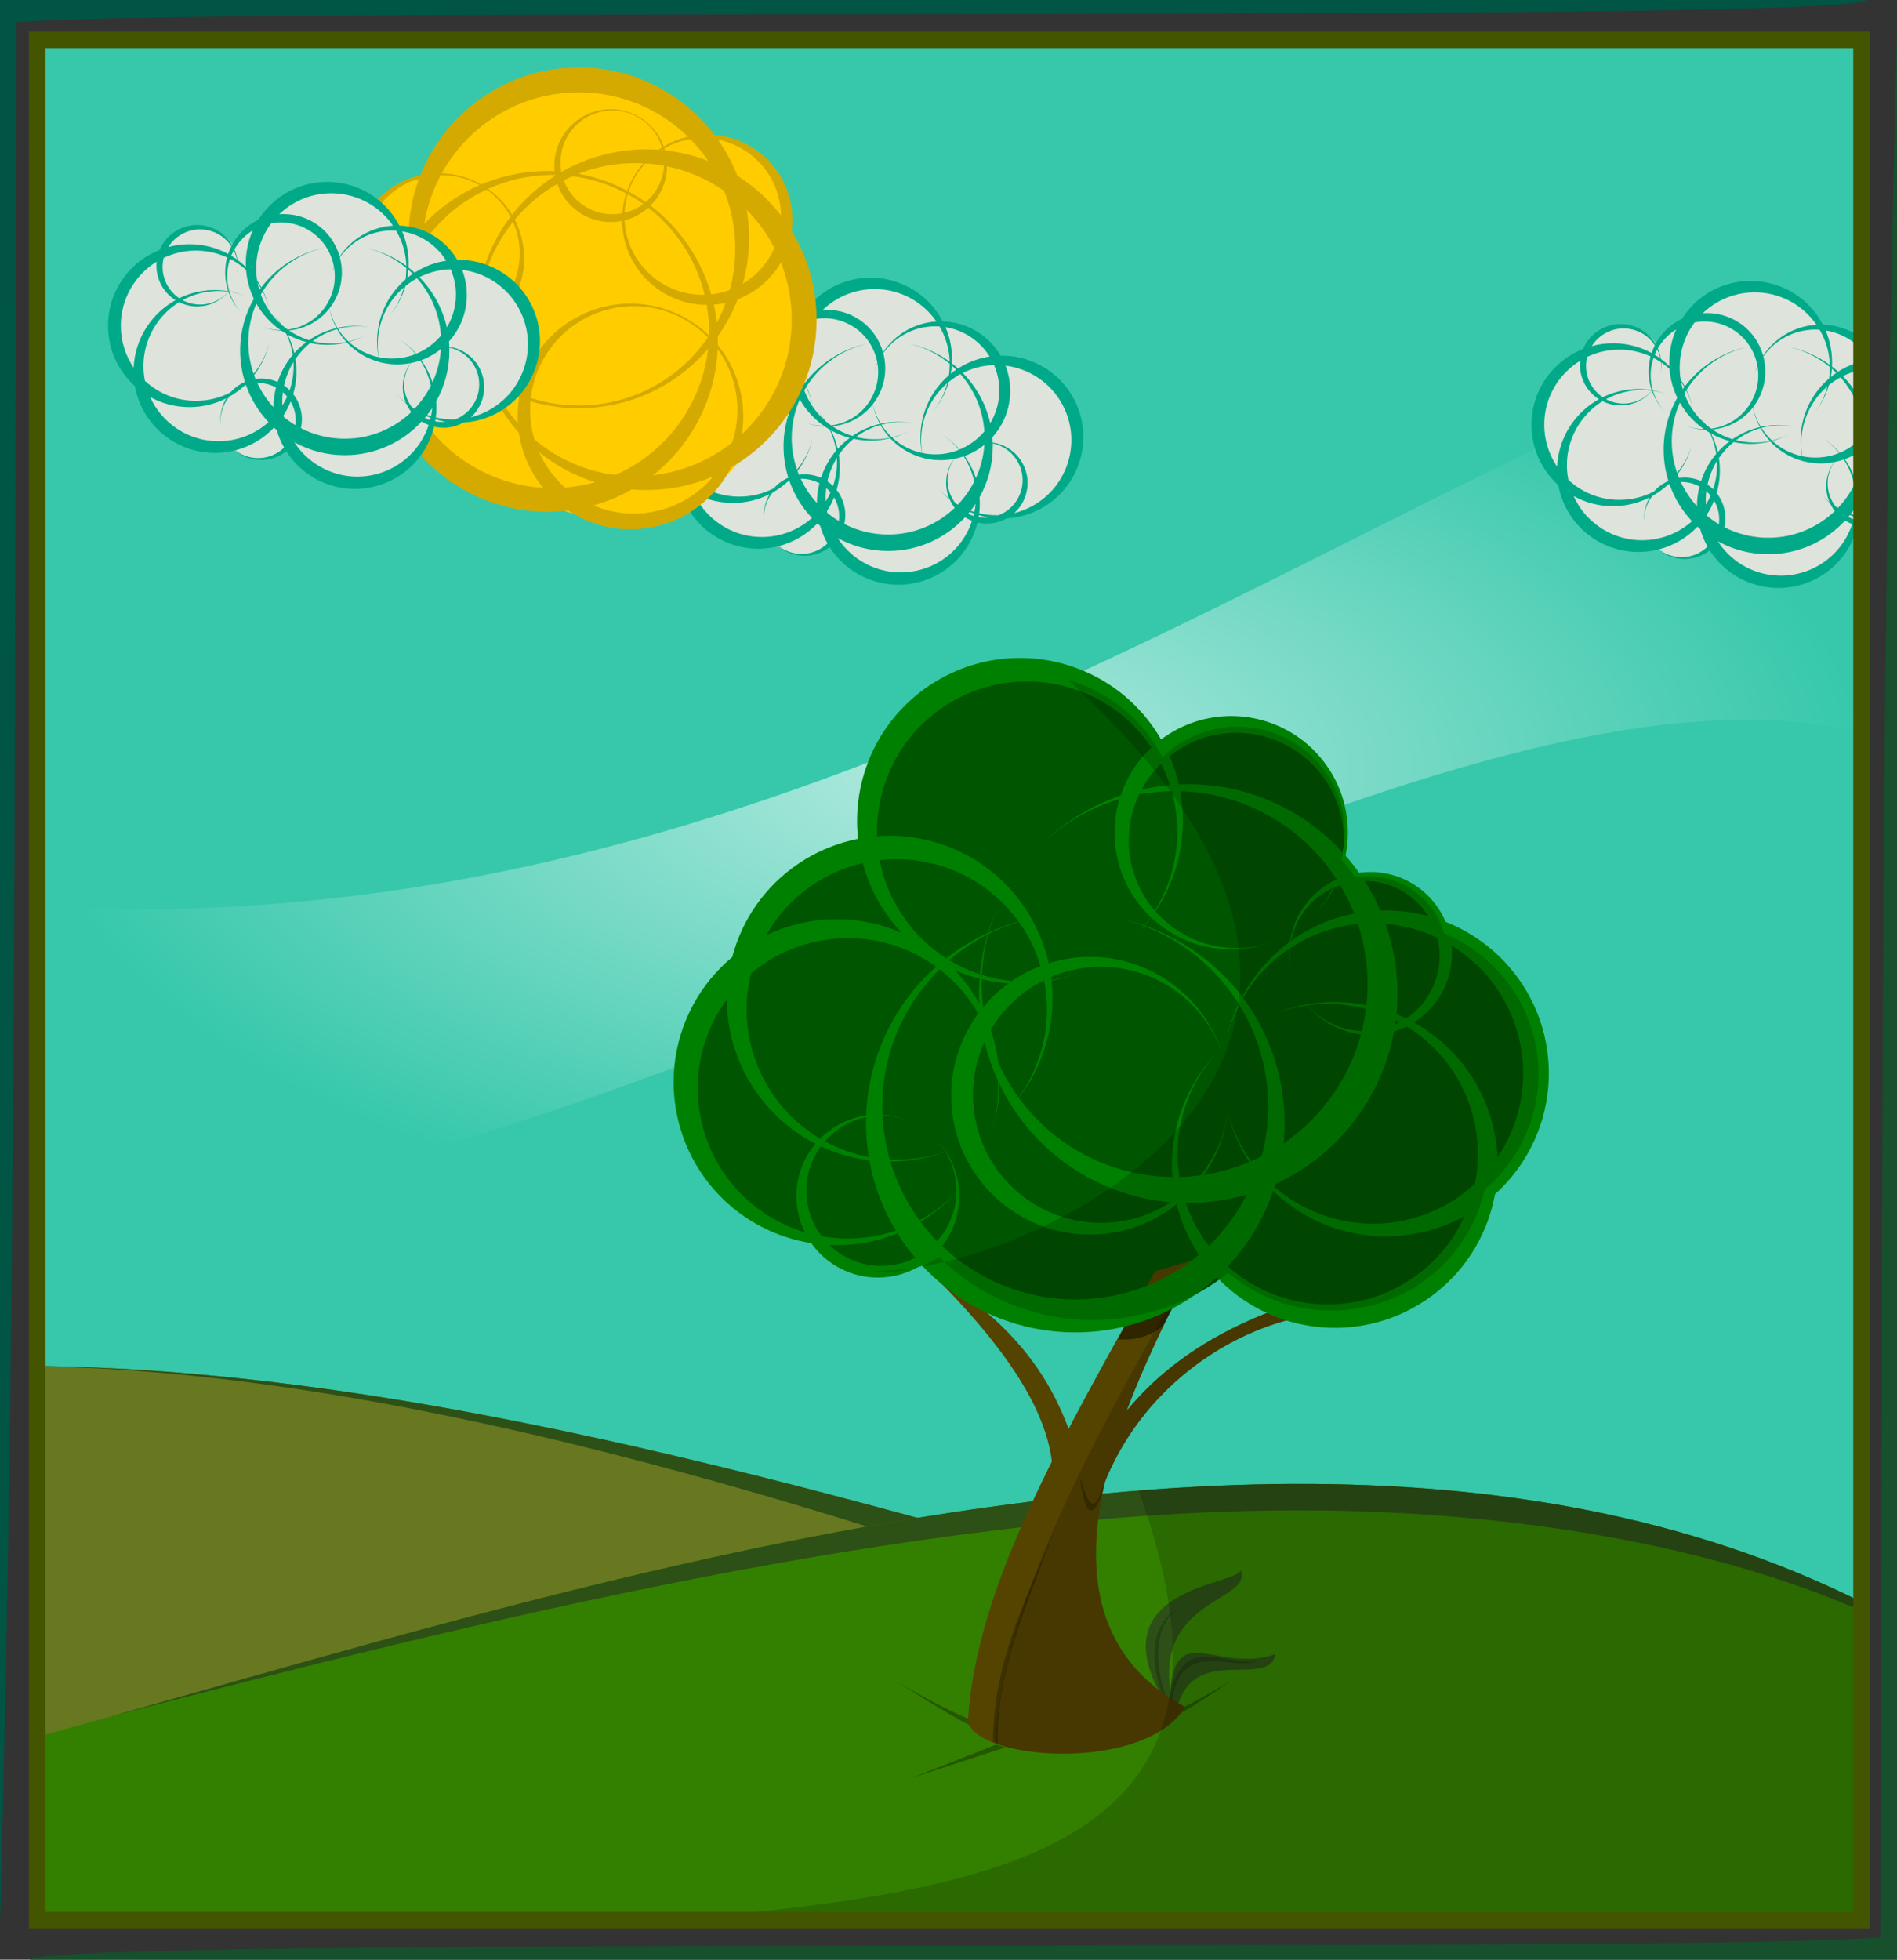 <?xml version="1.0" encoding="UTF-8" standalone="no"?>
<!-- Created with Inkscape (http://www.inkscape.org/) -->

<svg
   xmlns:dc="http://purl.org/dc/elements/1.1/"
   xmlns:cc="http://creativecommons.org/ns#"
   xmlns:rdf="http://www.w3.org/1999/02/22-rdf-syntax-ns#"
   xmlns:svg="http://www.w3.org/2000/svg"
   xmlns="http://www.w3.org/2000/svg"
   xmlns:xlink="http://www.w3.org/1999/xlink"
   xmlns:sodipodi="http://sodipodi.sourceforge.net/DTD/sodipodi-0.dtd"
   xmlns:inkscape="http://www.inkscape.org/namespaces/inkscape"
   width="686.311"
   height="708.71"
   id="svg7062"
   version="1.1"
   inkscape:version="0.48.1 r9760"
   sodipodi:docname="arbol7.svg"
   inkscape:export-filename="/home/vhzc/Docs/FOCA/public_html/plantas_y_arboles/arbol7.png"
   inkscape:export-xdpi="90"
   inkscape:export-ydpi="90">
  <rect width="100%" height="100%" fill="#333333" stroke="none"/>
  <title
     id="title10982">arbol7</title>
  <defs
     id="defs7064">
    <radialGradient
       inkscape:collect="always"
       xlink:href="#linearGradient6856"
       id="radialGradient6862"
       cx="441.438"
       cy="1596.578"
       fx="441.438"
       fy="1596.578"
       r="330"
       gradientTransform="matrix(1,0,0,0.498,0,801.237)"
       gradientUnits="userSpaceOnUse" />
    <linearGradient
       inkscape:collect="always"
       id="linearGradient6856">
      <stop
         style="stop-color:#ffffff;stop-opacity:1;"
         offset="0"
         id="stop6858" />
      <stop
         style="stop-color:#ffffff;stop-opacity:0;"
         offset="1"
         id="stop6860" />
    </linearGradient>
  </defs>
  <sodipodi:namedview
     id="base"
     pagecolor="#ffffff"
     bordercolor="#666666"
     borderopacity="1.0"
     inkscape:pageopacity="0.0"
     inkscape:pageshadow="2"
     inkscape:zoom="0.175"
     inkscape:cx="-872.89694"
     inkscape:cy="370.01831"
     inkscape:document-units="px"
     inkscape:current-layer="layer1"
     showgrid="false"
     fit-margin-top="0"
     fit-margin-left="0"
     fit-margin-right="0"
     fit-margin-bottom="0"
     inkscape:window-width="1024"
     inkscape:window-height="728"
     inkscape:window-x="0"
     inkscape:window-y="0"
     inkscape:window-maximized="1" />
  <g
     inkscape:label="Capa 1"
     inkscape:groupmode="layer"
     id="layer1"
     transform="translate(-62.559,-80.864)">
    <g
       id="g7235">
      <g
         id="g7015"
         transform="translate(-35.383,-1237.082)">
        <rect
           style="color:#000000;fill:#37c8ab;fill-opacity:1;fill-rule:nonzero;stroke:none;stroke-width:1.433;marker:none;visibility:visible;display:inline;overflow:visible;enable-background:accumulate"
           id="rect6377"
           width="660"
           height="680"
           x="111.429"
           y="1332.362" />
        <path
           style="opacity:0.616;fill:url(#radialGradient6862);fill-opacity:1;stroke:none"
           d="m 771.438,1432.188 c -181.272,55.154 -378.303,229.142 -660,213.656 l 0,115.125 c 237.938,-15.898 504.908,-215.111 660,-178.219 l 0,-150.562 z"
           id="path6835"
           inkscape:connector-curvature="0" />
        <g
           id="g6594"
           transform="translate(-219.671,-135.606)">
          <path
             id="path6197-8"
             d="m 633.193,1556.485 c 10.192,0 19.109,5.584 24.016,13.938 7.962,1.188 14.837,5.81 19.156,12.359 0.504,-0.027 1.021,-0.031 1.531,-0.031 15.482,0 28.031,12.881 28.031,28.781 0,15.9 -12.55,28.797 -28.031,28.797 -0.021,0 -0.042,0 -0.062,0 -1.885,0.969 -3.999,1.516 -6.25,1.516 -0.494,0 -0.988,-0.027 -1.469,-0.078 -3.215,12.26 -14.125,21.281 -27.078,21.281 -10.518,0 -19.673,-5.949 -24.469,-14.75 -2.561,3.443 -6.596,5.672 -11.141,5.672 -3.605,0 -6.892,-1.406 -9.375,-3.703 -1.94,0.436 -3.963,0.672 -6.031,0.672 -13.844,0 -25.332,-10.309 -27.609,-23.859 -5.831,-5.276 -9.516,-13.001 -9.516,-21.609 0,-12.059 7.228,-22.37 17.469,-26.656 2.271,-5.119 7.497,-8.703 13.594,-8.703 5.747,0 10.732,3.19 13.188,7.844 2.956,-4.788 7.252,-8.604 12.344,-10.922 5.141,-6.443 12.96,-10.547 21.703,-10.547 z"
             style="color:#000000;fill:#dee3db;fill-opacity:1;fill-rule:nonzero;stroke:none;stroke-width:1.433;marker:none;visibility:visible;display:inline;overflow:visible;enable-background:accumulate"
             inkscape:connector-curvature="0" />
          <path
             inkscape:connector-curvature="0"
             id="path5096-4-0-2"
             d="m 633.006,1553.985 c 8.489,0.125 16.854,3.887 22.578,11.031 1.212,1.512 2.242,3.112 3.109,4.766 0.41,0.012 0.821,0.03 1.234,0.063 8.5,0.662 15.682,5.483 19.703,12.312 10.626,-0.156 20.985,5.444 26.391,15.438 7.743,14.315 2.393,32.195 -11.922,39.938 -3.909,2.114 -8.075,3.236 -12.234,3.484 -3.324,1.872 -7.114,2.326 -10.609,1.5 -0.337,1.38 -0.778,2.754 -1.328,4.109 -6.115,15.082 -23.293,22.35 -38.375,16.234 -5.893,-2.389 -10.593,-6.47 -13.766,-11.453 -0.968,0.759 -2.038,1.409 -3.219,1.922 -5.302,2.304 -11.216,1.249 -15.359,-2.234 -7.766,1.962 -16.312,0.787 -23.516,-3.984 -6.956,-4.608 -11.314,-11.66 -12.703,-19.266 -6.02,-5.442 -9.767,-13.325 -9.703,-22.078 0.09,-12.389 7.809,-22.928 18.672,-27.203 0.02,-0.047 0.042,-0.094 0.062,-0.141 3.243,-7.463 11.912,-10.884 19.375,-7.641 2.944,1.28 5.257,3.407 6.781,5.969 0.307,-0.571 0.635,-1.137 1,-1.688 2.199,-3.32 5.177,-5.815 8.531,-7.406 1.697,-2.676 3.842,-5.127 6.453,-7.219 5.557,-4.452 12.242,-6.55 18.844,-6.453 z m 1.422,4.109 c -6.088,-0.09 -12.237,1.865 -17.359,5.969 -0.641,0.514 -1.246,1.052 -1.828,1.609 4.504,-0.334 9.147,0.75 13.203,3.438 4.382,2.903 7.317,7.17 8.641,11.859 4.254,-6.386 11.323,-10.657 19.297,-11.156 -0.36,-0.518 -0.724,-1.031 -1.125,-1.531 -5.276,-6.585 -13.001,-10.072 -20.828,-10.188 z m -18.734,10.547 c -1.144,0.01 -2.27,0.135 -3.391,0.344 -4.468,5.964 -6.224,13.455 -5.063,20.641 0.54,0.808 1.056,1.638 1.516,2.5 5.547,-7.313 13.69,-12.561 23.063,-14.344 -9.426,1.951 -17.47,7.713 -22.438,15.594 1.079,2.279 1.877,4.728 2.344,7.281 -0.497,-2.491 -1.341,-4.867 -2.469,-7.062 -0.232,0.374 -0.454,0.742 -0.672,1.125 0.986,2.657 2.397,5.199 4.266,7.531 0.904,1.129 1.886,2.164 2.922,3.109 -0.928,-1.372 -1.996,-2.673 -3.188,-3.875 1.342,1.31 2.532,2.73 3.578,4.234 0.692,0.607 1.417,1.161 2.156,1.688 5.417,-0.692 10.513,-3.637 13.766,-8.547 2.838,-4.285 3.76,-9.286 2.969,-13.984 -0.507,1.078 -0.943,2.193 -1.281,3.359 0.33,-1.21 0.754,-2.374 1.25,-3.5 -0.892,-5.072 -3.775,-9.775 -8.406,-12.844 -3.36,-2.226 -7.173,-3.284 -10.922,-3.25 z m -28.953,2.531 c -4.643,-0.046 -9.1,2.3 -11.641,6.359 2.509,-0.673 5.136,-1.036 7.859,-1.016 4.993,0.036 9.694,1.31 13.797,3.531 0.316,-0.946 0.698,-1.886 1.156,-2.797 -1.4,-2.114 -3.392,-3.867 -5.891,-4.953 -1.72,-0.747 -3.517,-1.107 -5.281,-1.125 z m 18.891,0.375 c -2.328,1.435 -4.391,3.383 -6,5.812 -0.222,0.335 -0.427,0.673 -0.625,1.016 0.529,1.208 0.902,2.485 1.094,3.797 1.082,0.79 2.1,1.651 3.062,2.578 -0.196,-4.512 0.637,-9.041 2.469,-13.203 z m 50.094,0.016 c -7.566,0.081 -14.378,3.845 -18.562,9.688 1.509,5.639 0.697,11.875 -2.781,17.125 -0.312,0.471 -0.642,0.922 -0.984,1.359 0.56,2.529 1.536,4.905 2.859,7.062 3.913,-0.868 8.031,-0.956 12.109,-0.141 -4.023,-0.737 -8.079,-0.539 -11.891,0.484 1.069,1.676 2.355,3.212 3.812,4.562 2.075,-0.488 4.113,-1.211 6.062,-2.203 -1.904,1.008 -3.897,1.785 -5.922,2.344 2.965,2.7 6.649,4.646 10.766,5.516 -2.064,-10.356 1.619,-21.169 9.734,-28.109 0.203,-1.369 0.288,-2.755 0.281,-4.141 -4.301,-3.573 -9.462,-6.15 -15.141,-7.328 5.578,1.064 10.721,3.358 15.141,6.578 -0.143,-4.392 -1.358,-8.765 -3.672,-12.734 -0.606,-0.04 -1.215,-0.069 -1.812,-0.063 z m 3.969,0.312 c 1.789,4.183 2.542,8.661 2.312,13.078 0.76,0.585 1.49,1.204 2.203,1.844 0.605,-0.387 1.218,-0.747 1.859,-1.094 3.072,-1.662 6.312,-2.721 9.578,-3.219 -3.444,-5.522 -9.157,-9.518 -15.953,-10.609 z m -60.906,6.906 c -0.344,0.628 -0.654,1.257 -0.922,1.906 0.695,0.416 1.375,0.858 2.031,1.328 -0.232,-1.122 -0.606,-2.207 -1.109,-3.234 z m -13.5,0.047 c -4.244,-0.031 -8.268,0.916 -11.859,2.625 -1.399,5.555 0.871,11.422 5.625,14.594 5.471,-2.662 11.687,-3.561 17.734,-2.562 -1.316,-3.891 -1.483,-8.135 -0.406,-12.188 -3.382,-1.549 -7.133,-2.44 -11.094,-2.469 z m 12.156,2.984 c -1.295,3.78 -1.372,7.812 -0.328,11.547 -0.002,0 0.002,0.012 0,0.016 0.016,0.057 0.03,0.115 0.047,0.172 2.095,0.374 4.159,0.968 6.172,1.812 -1.995,-0.799 -4.037,-1.353 -6.109,-1.656 0.819,2.735 2.224,5.305 4.203,7.484 -2.062,-2.183 -3.601,-4.741 -4.562,-7.484 -4.077,4.92 -11.048,6.769 -17.203,4.094 -0.229,-0.099 -0.451,-0.203 -0.672,-0.312 -3.244,2.003 -6.115,4.722 -8.359,8.109 -4.127,6.229 -5.356,13.537 -4,20.328 4.799,4.448 11.194,7.183 18.25,7.234 4.593,0.034 8.926,-1.079 12.734,-3.062 1.389,-1.584 3.142,-2.886 5.203,-3.781 -1.124,-3.584 -1.734,-7.404 -1.734,-11.359 0,-6.814 1.804,-13.198 4.953,-18.719 -1.607,-3.329 -2.531,-6.88 -2.812,-10.453 -0.938,-0.842 -1.935,-1.621 -2.984,-2.328 0.077,1.343 -0.038,2.709 -0.344,4.062 0.29,-1.39 0.346,-2.787 0.203,-4.156 -0.853,-0.567 -1.739,-1.077 -2.656,-1.547 z m -0.328,11.547 c 0.199,-0.244 0.395,-0.49 0.578,-0.75 -0.18,0.264 -0.384,0.501 -0.578,0.75 z m -26.25,-10.516 c -7.712,4.743 -12.882,13.234 -12.953,22.953 -0.042,5.694 1.677,10.986 4.641,15.375 0.236,-5.146 1.807,-10.298 4.859,-14.906 2.71,-4.09 6.268,-7.28 10.281,-9.5 -4.78,-2.992 -7.371,-8.434 -6.828,-13.922 z m 106.391,2.734 c -3.834,0.106 -7.69,1.028 -11.328,2.844 4.855,4.934 8.363,11.193 9.938,18.188 1.785,-2.975 2.931,-6.399 3.219,-10.094 0.302,-3.876 -0.389,-7.598 -1.828,-10.938 z m -15.297,0.156 c -0.077,0.989 -0.199,1.976 -0.375,2.953 0.63,-0.507 1.289,-0.993 1.969,-1.453 -0.518,-0.516 -1.044,-1.017 -1.594,-1.5 z m 19.438,0.047 c 1.327,3.407 1.928,7.158 1.625,11.047 -0.447,5.744 -2.793,10.875 -6.375,14.844 0.055,0.641 0.087,1.288 0.109,1.938 4.008,0.579 7.758,2.794 10.172,6.438 4.081,6.16 2.936,14.26 -2.391,19.062 2.192,-0.541 4.344,-1.36 6.422,-2.484 13.195,-7.137 18.121,-23.633 10.984,-36.828 -4.337,-8.018 -12.14,-12.959 -20.547,-14.016 z m -16.312,3.062 c -1.516,0.822 -2.912,1.778 -4.203,2.828 -1.142,3.932 -3.112,7.66 -5.875,10.891 2.569,-3.105 4.351,-6.689 5.328,-10.453 -7.298,6.255 -10.686,15.927 -9.062,25.266 0.957,0.199 1.938,0.344 2.938,0.422 3.656,0.285 7.169,-0.305 10.359,-1.578 -1.672,-2.057 -3.653,-3.872 -5.922,-5.391 2.314,1.496 4.362,3.286 6.125,5.297 3.486,-1.43 6.564,-3.683 8.969,-6.547 -0.535,-7.928 -3.704,-15.135 -8.656,-20.734 z m -57.672,1.688 c 0.169,0.858 0.372,1.719 0.625,2.562 0.177,-0.249 0.365,-0.49 0.547,-0.734 -0.364,-0.625 -0.761,-1.236 -1.172,-1.828 z m -14.25,2.891 c -4.501,0.021 -8.95,1.161 -12.922,3.328 0.309,0.164 0.627,0.327 0.953,0.469 5.572,2.421 11.871,0.807 15.656,-3.547 -0.002,0 0.002,-0.011 0,-0.016 -1.224,-0.162 -2.461,-0.24 -3.688,-0.234 z m 13.797,4.562 c -1.873,4.28 -2.922,8.998 -2.922,13.969 0,4 0.683,7.842 1.922,11.422 2.752,-3.303 4.75,-7.266 5.688,-11.625 -0.894,4.508 -2.824,8.63 -5.516,12.141 0.164,0.45 0.334,0.902 0.516,1.344 2.757,-0.388 5.525,0.017 8,1.109 0.206,-0.623 0.422,-1.243 0.672,-1.859 1.206,-2.973 2.833,-5.646 4.797,-7.969 -0.398,-2.62 -1.171,-5.186 -2.312,-7.594 -0.611,-0.354 -1.209,-0.724 -1.797,-1.125 -2.49,-0.09 -4.98,-0.611 -7.359,-1.609 2.278,0.912 4.658,1.371 7.031,1.391 -2.234,-1.567 -4.285,-3.465 -6.078,-5.703 -0.996,-1.243 -1.877,-2.549 -2.641,-3.891 z m 26.406,1.797 c -3.675,4.676 -9.022,7.409 -14.609,7.938 2.252,1.535 4.703,2.712 7.25,3.5 3.016,-2.055 6.387,-3.531 9.938,-4.359 -1.195,-2.194 -2.08,-4.567 -2.578,-7.078 z m 2.781,7.453 c -3.18,0.897 -6.179,2.368 -8.844,4.344 3.98,1.018 8.163,1.128 12.219,0.297 -1.298,-1.41 -2.426,-2.967 -3.375,-4.641 z m -17.906,1.938 c 1.088,2.14 1.9,4.397 2.438,6.719 1.324,-1.478 2.789,-2.803 4.359,-3.969 -2.356,-0.622 -4.637,-1.547 -6.797,-2.75 z m 21.422,2.859 c -4.364,1.078 -8.889,1.145 -13.234,0.219 -2.022,1.631 -3.819,3.575 -5.328,5.781 0.65,4.186 0.394,8.517 -0.812,12.688 0.758,0.967 1.409,2.054 1.922,3.234 1.295,2.98 1.523,6.149 0.859,9.094 4.761,2.437 10.144,3.812 15.859,3.812 9.335,0 17.814,-3.668 24.078,-9.641 -0.224,-0.29 -0.435,-0.596 -0.641,-0.906 -0.44,-0.664 -0.805,-1.359 -1.125,-2.062 -1.43,-1.191 -2.765,-2.523 -3.969,-4 1.159,1.377 2.452,2.606 3.828,3.703 -2.056,-4.806 -1.367,-10.302 1.641,-14.438 -2.16,0.415 -4.404,0.57 -6.703,0.391 -1.516,-0.118 -2.985,-0.364 -4.406,-0.734 0.108,0.443 0.243,0.888 0.375,1.328 -0.141,-0.445 -0.287,-0.896 -0.406,-1.344 -4.666,-1.222 -8.775,-3.747 -11.938,-7.125 z m 37.109,1.891 c 0.009,0.344 0.016,0.685 0.016,1.031 0,6.688 -1.738,12.969 -4.781,18.422 0.144,1.915 0.117,3.854 -0.125,5.797 2.287,0.533 4.646,0.777 7.016,0.703 0.898,-0.347 1.774,-0.79 2.609,-1.344 6.253,-4.143 7.955,-12.575 3.812,-18.828 -2.057,-3.106 -5.167,-5.077 -8.547,-5.781 z m -3.031,0.5 c -2.125,1.712 -4.529,3.08 -7.125,4.031 1.755,2.465 3.119,5.179 4.047,8.047 1.708,-3.72 2.779,-7.794 3.078,-12.078 z m -7.469,4.141 c -1.12,0.392 -2.272,0.707 -3.453,0.938 -3.054,4.431 -3.295,10.441 -0.141,15.203 0.19,0.286 0.402,0.561 0.609,0.828 0.283,0.182 0.571,0.36 0.859,0.531 2.359,-2.467 4.363,-5.27 5.922,-8.344 -0.697,-3.257 -1.983,-6.365 -3.797,-9.156 z m -45.891,0.547 c -0.786,1.276 -1.465,2.628 -2.047,4.062 -0.595,1.467 -1.049,2.957 -1.375,4.453 0.73,0.494 1.41,1.048 2.047,1.672 1.127,-3.324 1.564,-6.78 1.375,-10.188 z m -12.234,7.594 c -0.277,-0.011 -0.565,-0.01 -0.844,0 1.506,3.228 3.486,6.182 5.859,8.781 0.006,-2.374 0.287,-4.781 0.891,-7.156 -1.813,-0.973 -3.83,-1.544 -5.906,-1.625 z m -4.953,0.75 c -0.151,0.052 -0.303,0.098 -0.453,0.156 -1.706,1.579 -3.598,2.951 -5.641,4.094 -2.412,2.959 -3.517,6.851 -2.906,10.703 -0.638,-3.548 0.071,-7.141 1.859,-10.141 -4.059,2.059 -8.649,3.207 -13.516,3.172 -5.081,-0.037 -9.859,-1.361 -14.016,-3.656 2.033,4.512 5.304,8.518 9.734,11.453 10.51,6.963 24.106,5.658 33.094,-2.359 -3.585,-3.818 -6.393,-8.372 -8.156,-13.422 z m 13.344,2.578 c -0.204,1.624 -0.261,3.239 -0.172,4.844 0.654,-1.057 1.225,-2.144 1.719,-3.25 -0.477,-0.576 -0.991,-1.111 -1.547,-1.594 z m 2.812,3.406 c -0.678,1.696 -1.528,3.359 -2.547,4.953 0.041,0.218 0.079,0.44 0.125,0.656 1.313,1.069 2.71,2.051 4.172,2.922 0.295,-2.338 -0.008,-4.776 -1.016,-7.094 -0.216,-0.498 -0.468,-0.98 -0.734,-1.438 z m 51.219,2.281 c -0.57,0.867 -1.159,1.716 -1.797,2.531 0.447,0.162 0.905,0.315 1.359,0.453 0.2,-0.994 0.351,-1.989 0.438,-2.984 z m -6.766,0.438 c 0.044,0.05 0.081,0.107 0.125,0.156 0.013,-0.013 0.018,-0.034 0.031,-0.047 -0.053,-0.035 -0.103,-0.074 -0.156,-0.109 z m 4.641,2.516 c -0.18,0.224 -0.362,0.452 -0.547,0.672 0.621,0.312 1.264,0.569 1.922,0.781 0.071,-0.276 0.125,-0.551 0.188,-0.828 -0.527,-0.192 -1.046,-0.403 -1.562,-0.625 z m 3.328,1.203 c -0.035,0.234 -0.069,0.469 -0.109,0.703 1.235,0.217 2.507,0.271 3.766,0.141 -1.236,-0.199 -2.457,-0.49 -3.656,-0.844 z m -5.016,0.75 c -6.918,7.501 -16.82,12.188 -27.828,12.188 -6.566,0 -12.744,-1.668 -18.125,-4.609 -0.013,0.019 -0.018,0.043 -0.031,0.063 2.922,4.477 7.186,8.136 12.516,10.297 13.902,5.637 29.753,-1.066 35.391,-14.969 0.226,-0.558 0.422,-1.124 0.609,-1.688 -0.88,-0.343 -1.725,-0.771 -2.531,-1.281 z m -53.422,2.219 c -3.875,4.083 -8.742,6.868 -13.969,8.219 3.788,2.895 8.989,3.723 13.672,1.688 1.512,-0.657 2.842,-1.564 3.969,-2.641 -1.145,-2.02 -2.044,-4.175 -2.688,-6.406 -0.331,-0.284 -0.663,-0.565 -0.984,-0.859 z"
             style="color:#000000;fill:#00aa88;fill-opacity:1;fill-rule:nonzero;stroke:none;stroke-width:2;marker:none;visibility:visible;display:inline;overflow:visible;enable-background:accumulate" />
        </g>
        <path
           style="fill:#677821;stroke:none"
           d="m 111.438,1811.938 0,157.75 448.875,0 0,-66.312 c -132.91,-36.494 -296.703,-89.601 -448.875,-91.438 z"
           id="path6379-8"
           inkscape:connector-curvature="0" />
        <path
           style="color:#000000;fill:#2d5016;fill-opacity:1;fill-rule:nonzero;stroke:none;marker:none;visibility:visible;display:inline;overflow:visible;enable-background:accumulate"
           d="m 111.438,1811.938 0,0.063 c 151.325,2.756 324.081,64.506 446.031,107.094 l 2.844,50.594 0,-66.312 c -132.91,-36.494 -296.703,-89.601 -448.875,-91.438 z"
           id="path6379-8-7"
           inkscape:connector-curvature="0" />
        <path
           style="fill:#338000;stroke:none"
           d="m 565.656,1854.594 c -153.671,0.635 -319.753,54.547 -454.219,91.469 l 0,66.312 660,0 0,-115.062 C 708.804,1866.045 638.641,1854.292 565.656,1854.594 z"
           id="path6379"
           inkscape:connector-curvature="0" />
        <path
           style="opacity:0.311;color:#000000;fill:#000000;fill-opacity:1;fill-rule:nonzero;stroke:none;stroke-width:1px;marker:none;visibility:visible;display:inline;overflow:visible;enable-background:accumulate"
           d="m 543.357,1925.718 c -48.223,29.311 -73.38,28.723 -121.339,0.091 43.866,28.027 64.451,40.006 121.339,-0.091 z"
           id="path6076"
           inkscape:connector-curvature="0"
           sodipodi:nodetypes="ccc" />
        <g
           id="g6070"
           transform="translate(-55.801,401.436)">
          <path
             sodipodi:nodetypes="cccc"
             inkscape:connector-curvature="0"
             id="path5978"
             d="m 579.277,1535.547 c 5.367,-25.651 33.265,-7.698 35.96,-20.848 -22.296,7.731 -37.737,-15 -38.329,18.82 z"
             style="color:#000000;fill:#2d5016;fill-opacity:1;fill-rule:nonzero;stroke:none;stroke-width:1.433;marker:none;visibility:visible;display:inline;overflow:visible;enable-background:accumulate" />
          <path
             sodipodi:nodetypes="cccc"
             inkscape:connector-curvature="0"
             id="path5978-6"
             d="m 578.369,1533.835 c -10.123,-39.553 29.18,-37.674 24.175,-49.503 -0.706,5.6 -53.207,5.969 -26.914,48.264 z"
             style="color:#000000;fill:#2d5016;fill-opacity:1;fill-rule:nonzero;stroke:none;stroke-width:1.433;marker:none;visibility:visible;display:inline;overflow:visible;enable-background:accumulate" />
          <path
             sodipodi:nodetypes="cccc"
             inkscape:connector-curvature="0"
             id="path6015"
             d="m 576.518,1532.541 c -4.564,-10.744 -6.92,-29.064 4.961,-35.2 -13.037,6.095 -11.683,22.939 -5.676,35.378 z"
             style="opacity:0.196;color:#000000;fill:#000000;fill-opacity:1;fill-rule:nonzero;stroke:none;stroke-width:1px;marker:none;visibility:visible;display:inline;overflow:visible;enable-background:accumulate" />
          <path
             sodipodi:nodetypes="cccc"
             inkscape:connector-curvature="0"
             id="path6034"
             d="m 577.589,1533.255 c 2.722,-25.044 20.95,-12.129 31.339,-16.071 -12.135,2.608 -28.443,-11.826 -32.411,15.625 z"
             style="opacity:0.196;color:#000000;fill:#000000;fill-opacity:1;fill-rule:nonzero;stroke:none;stroke-width:1px;marker:none;visibility:visible;display:inline;overflow:visible;enable-background:accumulate" />
        </g>
        <path
           style="color:#000000;fill:#005500;fill-opacity:1;fill-rule:nonzero;stroke:none;stroke-width:1.433;marker:none;visibility:visible;display:inline;overflow:visible;enable-background:accumulate"
           d="m 468.964,1561.643 c -30.684,0 -55.562,24.626 -55.562,55.031 0,3.093 0.286,6.139 0.781,9.094 -23.572,2.962 -42.584,20.057 -47.938,42.312 -12.07,10.182 -19.719,25.221 -19.719,42.031 0,25.616 17.751,47.155 41.875,53.562 7.111,8.641 17.933,14.156 30.062,14.156 7.068,0 13.7,-1.883 19.406,-5.156 14.106,13.981 33.702,22.625 55.375,22.625 18.61,0 35.675,-6.374 49.062,-17.031 9.976,8.496 23.013,13.656 37.281,13.656 27.215,0 49.927,-18.733 55.469,-43.719 11.943,-10.179 19.5,-25.136 19.5,-41.844 0,-22.809 -14.073,-42.394 -34.188,-50.938 -3.454,-11.875 -14.417,-20.562 -27.406,-20.562 -1.63,0 -3.226,0.144 -4.781,0.406 -1.503,-2.289 -3.132,-4.491 -4.875,-6.594 0.781,-3.041 1.188,-6.218 1.188,-9.5 0,-21.222 -17.364,-38.437 -38.781,-38.437 -10.604,0 -20.187,4.228 -27.188,11.062 -9.174,-17.889 -27.925,-30.156 -49.562,-30.156 z"
           id="path5409-2"
           inkscape:connector-curvature="0" />
        <path
           style="color:#000000;fill:#2d5016;fill-opacity:1;fill-rule:nonzero;stroke:none;stroke-width:1;marker:none;visibility:visible;display:inline;overflow:visible;enable-background:accumulate"
           d="m 565.656,1854.594 c -143.872,0.595 -298.627,47.891 -428.125,84.219 128.419,-33.362 290.076,-74.122 427.375,-74.656 69.436,-0.27 145.546,9.807 206.531,36.344 l 0,-3.188 c -62.633,-31.267 -132.796,-43.021 -205.781,-42.719 z"
           id="path6379-6"
           inkscape:connector-curvature="0" />
        <path
           style="color:#000000;fill:#554400;fill-opacity:1;fill-rule:nonzero;stroke:none;stroke-width:1.433;marker:none;visibility:visible;display:inline;overflow:visible;enable-background:accumulate"
           d="m 428.998,1772.603 c 36.192,34.876 60.121,68.462 45.457,97.985 l 17.173,-8.081 c -4.972,-28.971 -14.608,-57.164 -51.518,-80.812 z"
           id="path5296-3"
           inkscape:connector-curvature="0"
           sodipodi:nodetypes="ccccc" />
        <path
           style="color:#000000;fill:#554400;fill-opacity:1;fill-rule:nonzero;stroke:none;stroke-width:1.433;marker:none;visibility:visible;display:inline;overflow:visible;enable-background:accumulate"
           d="m 448.191,1939.278 c -0.957,14.904 63.234,20.742 78.534,-3.991 -69.319,-37.514 -6.895,-135.375 3.289,-161.674 l -14.142,4.041 c -34.273,61.344 -64.371,113.231 -67.68,161.624 z"
           id="path5304-4"
           inkscape:connector-curvature="0"
           sodipodi:nodetypes="ccccc" />
        <path
           style="color:#000000;fill:#554400;fill-opacity:1;fill-rule:nonzero;stroke:none;stroke-width:1.433;marker:none;visibility:visible;display:inline;overflow:visible;enable-background:accumulate"
           d="m 486.577,1861.497 c 11.844,-31.21 34.084,-57.621 80.812,-72.731 l 3.03,5.051 c -37.742,7.18 -77.367,40.838 -79.802,92.934 z"
           id="path5312-1"
           inkscape:connector-curvature="0"
           sodipodi:nodetypes="ccccc" />
        <path
           style="opacity:0.174;color:#000000;fill:#000000;fill-opacity:1;fill-rule:nonzero;stroke:none;stroke-width:1.433;marker:none;visibility:visible;display:inline;overflow:visible;enable-background:accumulate"
           d="m 529.996,1773.612 c -36.643,65.513 -68.378,121.326 -71.938,173.375 -0.034,0.523 0.017,1.029 0.125,1.531 18.476,6.658 57.112,5.24 68.531,-13.219 -33.275,-18.008 -36.188,-49.925 -29.094,-81.156 13.396,-33.427 43.664,-54.767 72.812,-60.312 l -3.031,-5.062 c -28.785,9.308 -48.287,22.916 -61.781,39.281 8.901,-23.713 20.499,-44.347 24.406,-54.437 l -0.031,0 z"
           id="path5304-4-3"
           inkscape:connector-curvature="0" />
        <path
           style="opacity:0.447;color:#000000;fill:#000000;fill-opacity:1;fill-rule:nonzero;stroke:none;stroke-width:1.433;marker:none;visibility:visible;display:inline;overflow:visible;enable-background:accumulate"
           d="m 502.435,1802.301 c 5.169,0.312 10.453,-0.237 16.289,-4.925 l 3.536,-6.44 -17.93,4.546 c 1.687,1.243 -0.817,4.348 -1.894,6.819 z"
           id="path5640"
           inkscape:connector-curvature="0"
           sodipodi:nodetypes="ccccc" />
        <path
           style="opacity:0.279;fill:#000000;stroke:none"
           d="m 458.929,1948.434 c -0.772,-26.892 11.901,-53.199 21.429,-79.643 -9.362,24.633 -22.642,46.597 -23.214,79.018 z"
           id="path5620"
           inkscape:connector-curvature="0"
           sodipodi:nodetypes="cccc" />
        <path
           style="color:#000000;fill:#008000;fill-opacity:1;fill-rule:nonzero;stroke:none;stroke-width:2;marker:none;visibility:visible;display:inline;overflow:visible;enable-background:accumulate"
           d="m 467.438,1555.892 c -11.352,-0.103 -22.855,3.071 -33.031,9.812 -19.037,12.611 -28.367,34.36 -26.031,55.594 -7.329,1.446 -14.511,4.306 -21.125,8.688 -12.553,8.316 -20.857,20.596 -24.406,34.094 -5.587,4.659 -10.422,10.399 -14.094,17.188 -15.485,28.63 -4.818,64.39 23.812,79.875 6.058,3.276 12.441,5.362 18.875,6.375 2.05,2.91 4.666,5.478 7.812,7.562 10.001,6.625 22.579,6.349 32.094,0.312 13.835,14.993 33.617,24.406 55.625,24.406 19.752,0 37.744,-7.548 51.219,-19.937 19.326,20.349 51.044,24.535 75.25,8.5 13.906,-9.212 22.593,-23.296 25.375,-38.5 12.051,-10.884 19.596,-26.673 19.469,-44.188 -0.181,-24.779 -15.649,-45.826 -37.375,-54.375 -0.043,-0.103 -0.08,-0.21 -0.125,-0.312 -5.403,-12.432 -18.326,-19.223 -31.125,-17.406 -1.513,-2.14 -3.155,-4.193 -4.906,-6.188 2.119,-10.556 0.262,-21.905 -6.156,-31.594 -12.877,-19.439 -39.092,-24.752 -58.531,-11.875 -0.708,0.469 -1.392,0.934 -2.062,1.438 -0.601,-1.038 -1.235,-2.08 -1.906,-3.094 -11.235,-16.96 -29.736,-26.203 -48.656,-26.375 z m 2.531,8.5 c 17.278,0.158 34.179,8.527 44.562,23.875 -5.223,4.874 -8.978,10.881 -11.156,17.375 -10.396,3.545 -20.104,9.354 -28.281,17.312 8.048,-7.583 17.624,-12.956 27.844,-16 -3.469,11.589 -1.955,24.593 5.25,35.469 1.778,2.684 3.83,5.084 6.062,7.219 -0.717,1.038 -1.487,2.04 -2.281,3.031 -3.492,-1.222 -7.077,-2.233 -10.781,-2.937 3.655,0.757 7.204,1.821 10.625,3.125 -1.137,1.407 -2.334,2.761 -3.625,4.062 1.326,-1.294 2.567,-2.636 3.75,-4.031 14.171,5.431 26.139,15.331 34.125,28 -2.165,4.566 -3.753,9.445 -4.688,14.562 0.993,-4.981 2.681,-9.703 4.938,-14.094 6.612,10.668 10.438,23.245 10.438,36.719 0,6.251 -0.834,12.297 -2.375,18.062 -1.26,0.635 -2.521,1.194 -3.812,1.75 -4.295,-5.956 -7.432,-12.818 -9.031,-20.25 0.177,0.892 0.377,1.779 0.594,2.656 1.592,6.446 4.268,12.465 7.781,17.875 -5.252,2.196 -10.744,3.76 -16.344,4.625 4.556,-6.574 7.566,-14.253 8.562,-22.5 -1.171,8.466 -4.664,16.273 -9.844,22.688 -2.547,0.345 -5.113,0.561 -7.688,0.625 -2.56,-16.689 2.776,-33.977 14.906,-46.313 -12.51,12.309 -18.65,29.366 -17.406,46.313 -13.58,-0.149 -27.26,-4.218 -39.219,-12.594 -6.472,-4.533 -11.93,-9.987 -16.344,-16.031 9.319,-12.123 13.497,-27.363 11.844,-42.375 3.828,-0.756 7.626,-1.891 11.312,-3.438 -3.699,1.481 -7.506,2.559 -11.344,3.188 -0.042,-0.365 -0.076,-0.729 -0.125,-1.094 4.478,-1.894 9.324,-3.133 14.438,-3.531 20.927,-1.63 39.7,10.912 46.844,29.562 0.455,1.188 0.86,2.421 1.219,3.656 -6.216,-22.797 -27.886,-38.715 -52.312,-36.812 -3.834,0.299 -7.539,1.061 -11.062,2.156 -1.237,-5.563 -3.316,-11.011 -6.25,-16.187 0.533,-0.124 1.056,-0.264 1.594,-0.375 -0.537,0.102 -1.061,0.23 -1.594,0.344 -0.674,-1.187 -1.391,-2.376 -2.156,-3.531 -12.229,-18.46 -33.071,-27.763 -53.688,-26.187 -0.537,-18.159 8.024,-36.168 24.281,-46.938 9.38,-6.214 19.97,-9.127 30.438,-9.031 z m 75.562,18.562 c 12.497,0.114 24.737,6.238 32.156,17.438 5.289,7.984 7.255,17.211 6.219,26.031 -3.718,-4.091 -7.938,-7.852 -12.656,-11.156 -14.243,-9.976 -30.729,-14.366 -46.844,-13.625 -0.797,-3.476 -1.919,-6.902 -3.375,-10.25 0.866,-0.686 1.75,-1.316 2.688,-1.938 6.719,-4.451 14.314,-6.569 21.812,-6.5 z m -27.562,11.156 c 1.295,2.54 2.386,5.134 3.25,7.781 -3.455,0.306 -6.902,0.821 -10.281,1.594 1.826,-3.412 4.179,-6.581 7.031,-9.375 z m 3.906,9.937 c 4.126,14.689 1.804,30.416 -6.125,43.25 -1.056,-1.228 -2.051,-2.521 -2.969,-3.906 -7.804,-11.78 -8.343,-26.248 -2.719,-38.156 3.897,-0.73 7.839,-1.126 11.812,-1.188 z m 3.031,0.031 c 13.19,0.367 26.414,4.457 38.031,12.594 7.612,5.331 13.841,11.897 18.594,19.25 -0.007,0.018 0.007,0.044 0,0.063 -9.416,4.302 -15.508,12.952 -16.906,22.531 -7.166,5.233 -13.081,12.03 -17.281,19.906 -8.878,-11.719 -21.11,-20.742 -35.25,-25.719 0.803,-0.956 1.577,-1.94 2.312,-2.938 12.053,11.414 29.849,14.741 45.25,8.281 -15.185,6.082 -32.795,1.953 -43.688,-10.5 8.516,-12.753 11.726,-28.399 8.938,-43.469 z m -102.062,24.594 c 16.763,0.153 33.148,8.044 43.594,22.531 -3.736,1.049 -7.334,2.417 -10.812,4 0.832,-3.002 1.873,-5.997 3.125,-8.906 -1.324,2.945 -2.452,5.962 -3.375,9 -5.413,2.487 -10.46,5.584 -15.094,9.219 -6.205,-3.961 -11.703,-9.279 -16.031,-15.812 -4.086,-6.168 -6.744,-12.848 -8.062,-19.688 2.211,-0.252 4.445,-0.364 6.656,-0.344 z m -12.781,1.406 c 1.608,5.989 4.168,11.827 7.781,17.281 1.898,2.865 4.002,5.519 6.281,7.937 -16.122,-7.04 -33.955,-6.299 -48.969,0.875 4.079,-7.201 9.847,-13.585 17.219,-18.469 5.556,-3.681 11.554,-6.198 17.688,-7.625 z m 181.562,6.438 c 9.183,0 17.971,4.682 23,12.719 -5.012,-1.343 -10.278,-2.071 -15.719,-2.031 -0.533,0 -1.064,0.013 -1.594,0.031 -1.596,-3.699 -3.496,-7.287 -5.688,-10.719 z m -8.812,1.469 c 1.98,3.312 3.667,6.786 5.062,10.344 -8.389,1.653 -16.151,5.076 -22.844,9.875 1.686,-8.138 7.064,-15.404 15.125,-19.156 -1.823,3.72 -4.241,7.184 -7.25,10.219 3.189,-3.114 5.833,-6.65 7.844,-10.469 0.021,-0.01 0.041,-0.022 0.062,-0.031 0.666,-0.29 1.324,-0.549 2,-0.781 z m -116.281,13.344 c 0.393,0.549 0.78,1.089 1.156,1.656 3.002,4.532 5.222,9.363 6.719,14.312 -3.707,1.412 -7.195,3.243 -10.406,5.438 -3.669,-0.379 -7.294,-1.079 -10.812,-2.188 0.23,-4.957 0.977,-9.915 2.281,-14.781 3.522,-1.783 7.228,-3.266 11.062,-4.438 z m 132.656,0.719 c 6.674,0.551 13.005,2.283 18.781,5.031 2.794,11.109 -1.744,22.845 -11.25,29.188 -1.158,-0.563 -2.342,-1.077 -3.531,-1.562 1.08,-11.067 -0.315,-22.218 -4,-32.656 z m -9.938,0.063 c 3.081,9.419 4.138,19.434 3.062,29.344 -7.033,-1.389 -14.335,-1.52 -21.5,-0.281 -0.482,-0.574 -0.938,-1.162 -1.375,-1.781 0.422,0.619 0.881,1.203 1.344,1.781 -4.286,0.743 -8.507,1.992 -12.625,3.719 4.199,-1.681 8.509,-2.79 12.875,-3.375 4.875,5.92 11.857,9.617 19.312,10.5 -2.053,7.623 -5.459,15.003 -10.25,21.844 -4.974,7.102 -11.018,13.009 -17.781,17.625 0.236,-2.435 0.344,-4.91 0.344,-7.406 0,-16.96 -5.584,-32.605 -15,-45.219 4.14,-7.114 9.878,-13.192 16.688,-17.781 -0.154,2.687 0.077,5.419 0.688,8.125 -0.58,-2.779 -0.693,-5.573 -0.406,-8.312 7.188,-4.78 15.571,-7.885 24.625,-8.781 z m -134.062,3.812 c -1.39,4.724 -2.274,9.547 -2.719,14.375 -3.849,-1.271 -7.557,-2.975 -11.062,-5.094 4.191,-3.613 8.811,-6.737 13.781,-9.281 z m -50.531,1.281 c 8.763,-0.017 17.659,2.071 25.906,6.531 2.127,1.151 4.154,2.432 6.062,3.812 -14.934,13.297 -24.555,32.422 -25.312,53.813 -6.198,0.895 -12.071,3.757 -16.656,8.375 -6.831,-4.048 -12.883,-9.655 -17.562,-16.719 -8.726,-13.172 -10.959,-28.776 -7.469,-43 9.823,-8.29 22.295,-12.788 35.031,-12.812 z m 218.438,2.656 c 15.424,9.485 25.765,26.467 25.906,45.906 0.083,11.379 -3.362,21.944 -9.281,30.719 -0.476,-10.283 -3.62,-20.575 -9.719,-29.781 -5.411,-8.168 -12.519,-14.561 -20.531,-19 9.547,-5.987 14.711,-16.877 13.625,-27.844 z m -185.219,8.625 c 5.785,4.446 10.482,9.913 13.969,16 -6.893,9.364 -10.599,21.123 -9.625,33.625 2.154,27.652 26.316,48.31 53.969,46.156 10.436,-0.813 19.878,-4.759 27.469,-10.844 1.569,6.335 4.232,12.523 8.031,18.281 -12.106,10.114 -27.711,16.188 -44.719,16.188 -18.682,0 -35.625,-7.354 -48.156,-19.312 0.443,-0.573 0.875,-1.167 1.281,-1.781 3.796,-5.73 5.334,-12.302 4.812,-18.656 0.451,-0.516 0.908,-1.028 1.344,-1.562 -0.436,0.518 -0.891,1.032 -1.344,1.531 -0.404,-4.857 -2.014,-9.585 -4.719,-13.719 0.786,-0.291 1.566,-0.611 2.344,-0.938 -0.793,0.318 -1.573,0.628 -2.375,0.906 -1.146,-1.747 -2.498,-3.409 -4.031,-4.906 1.497,1.51 2.795,3.199 3.875,4.969 -6.568,2.253 -13.415,3.166 -20.156,2.844 -1.449,-5.073 -2.335,-10.37 -2.594,-15.844 3.255,0.047 6.532,0.655 9.656,1.906 -3.118,-1.308 -6.393,-2.03 -9.656,-2.219 -0.043,-1.006 -0.094,-2.015 -0.094,-3.031 0,-19.405 7.939,-36.942 20.719,-49.594 z m 5.594,0.375 c 2.874,1.246 5.821,2.257 8.844,3.031 -0.213,2.999 -0.237,5.979 -0.094,8.969 -2.371,-4.315 -5.307,-8.351 -8.75,-12 z m 9.656,3.219 c 3.173,0.765 6.395,1.299 9.656,1.531 -3.403,2.478 -6.485,5.369 -9.156,8.594 -0.408,-3.361 -0.583,-6.728 -0.5,-10.125 z m 22.594,0.312 c 0.018,0.092 0.013,0.189 0.031,0.281 -0.261,0.03 -0.52,0.068 -0.781,0.094 0.247,-0.128 0.5,-0.251 0.75,-0.375 z m 0.094,0.688 c 2.698,14.56 -0.666,29.738 -9.375,41.781 -2.935,-4.039 -5.394,-8.347 -7.375,-12.844 -0.004,-0.01 0.004,-0.023 0,-0.031 -0.498,-3.954 -1.38,-7.86 -2.656,-11.625 4.213,-7.115 10.271,-13.043 17.594,-17.063 0.605,-0.073 1.209,-0.127 1.812,-0.219 z m -114.906,6.344 c 0.055,11.086 3.201,22.285 9.781,32.219 5.804,8.762 13.547,15.48 22.281,19.938 -0.71,0.847 -1.375,1.745 -2,2.688 -6.002,9.061 -6.351,20.219 -1.875,29.312 -3.482,-1.048 -6.895,-2.452 -10.219,-4.25 -26.391,-14.274 -36.243,-47.234 -21.969,-73.625 1.195,-2.21 2.557,-4.308 4,-6.281 z m 217.594,1.594 c 4.614,0.022 9.209,0.61 13.656,1.781 -0.345,2.692 -0.866,5.374 -1.531,8.031 -7.456,-0.28 -14.581,-3.63 -19.531,-9.344 2.459,-0.326 4.944,-0.48 7.406,-0.469 z m 24.406,5.906 c 0.482,0.245 0.962,0.491 1.438,0.75 -0.537,0.284 -1.094,0.561 -1.656,0.813 0.077,-0.517 0.153,-1.044 0.219,-1.563 z m 3.969,2.219 c 6.474,4.003 12.239,9.425 16.719,16.188 8.26,12.468 10.691,27.127 7.969,40.719 -9.594,8.878 -22.404,14.335 -36.5,14.438 -13.76,0.1 -26.365,-4.919 -36,-13.281 0.12,-0.374 0.23,-0.749 0.344,-1.125 11.835,-5.417 22.432,-13.945 30.438,-25.375 6.453,-9.213 10.538,-19.367 12.438,-29.75 1.085,-0.329 2.154,-0.725 3.219,-1.188 0.466,-0.203 0.925,-0.402 1.375,-0.625 z m -151.031,4 c 0.454,1.263 0.859,2.551 1.219,3.844 -0.447,-1.273 -0.847,-2.55 -1.219,-3.844 z m -1.688,1.531 c 1.143,4.856 2.756,9.592 4.844,14.156 0.307,6.065 -0.418,12.244 -2.219,18.25 1.79,-5.639 2.694,-11.422 2.75,-17.156 1.313,2.753 2.785,5.468 4.438,8.063 -0.933,1.108 -1.907,2.179 -2.938,3.219 1.048,-1.023 2.042,-2.07 3,-3.156 5.179,8.115 11.997,15.382 20.375,21.25 11.38,7.971 24.178,12.335 37.094,13.406 -6.282,4.093 -13.654,6.721 -21.656,7.344 -25.49,1.985 -47.765,-17.041 -49.75,-42.531 -0.633,-8.125 0.891,-15.924 4.062,-22.844 z m -42.844,27.313 c -0.019,0.699 -0.062,1.391 -0.062,2.094 0,4.194 0.344,8.304 1,12.312 -5.526,-1.052 -10.891,-2.974 -15.875,-5.688 3.991,-4.581 9.274,-7.545 14.938,-8.719 z m -16.375,10.531 c 5.561,2.583 11.476,4.301 17.531,5.062 1.648,9.149 4.944,17.747 9.562,25.438 -8.539,2.87 -17.772,3.617 -26.844,2 -6.791,-8.941 -7.552,-21.548 -1,-31.438 0.243,-0.366 0.493,-0.712 0.75,-1.062 z m 45.094,1.938 c 2.69,4.424 4.034,9.517 3.938,14.656 -3.935,4.116 -8.46,7.51 -13.344,10.156 -4.649,-6.351 -8.262,-13.525 -10.562,-21.25 6.719,-0.024 13.47,-1.181 19.969,-3.562 z m 118.531,14.188 c 10.687,10.259 25.197,16.523 41.188,16.406 10.156,-0.074 19.722,-2.696 28.031,-7.281 -4.067,9.006 -10.623,17.015 -19.469,22.875 -21.021,13.925 -48.212,11.317 -66.188,-4.719 7.275,-7.742 12.919,-17.01 16.438,-27.281 z m -114.594,0.562 c -0.11,4.955 -1.561,9.938 -4.5,14.375 -0.756,1.141 -1.611,2.2 -2.5,3.188 -2.137,-2.195 -4.165,-4.509 -6,-6.969 4.749,-2.854 9.154,-6.407 13,-10.594 z m 105.094,0.719 c -3.562,6.94 -8.236,13.214 -13.812,18.563 -0.781,-1.016 -1.532,-2.041 -2.25,-3.125 -2.611,-3.941 -4.625,-8.104 -6.094,-12.375 7.505,0.086 14.966,-0.967 22.156,-3.063 z m -126.438,14.063 c 1.936,3.116 4.084,6.051 6.438,8.844 -8.425,4.241 -18.826,3.986 -27.25,-1.594 -1.371,-0.908 -2.632,-1.934 -3.781,-3.031 8.438,0.362 16.838,-1.097 24.594,-4.219 z"
           id="path5096-4-8"
           inkscape:connector-curvature="0" />
        <path
           style="opacity:0.174;color:#000000;fill:#000000;fill-opacity:1;fill-rule:nonzero;stroke:none;stroke-width:1.433;marker:none;visibility:visible;display:inline;overflow:visible;enable-background:accumulate"
           d="m 485.339,1564.08 -0.719,0.063 c 154.604,140.716 -22.506,217.039 -71.969,213.25 1.901,0.284 3.831,0.438 5.812,0.438 7.068,0 13.7,-1.883 19.406,-5.156 14.106,13.981 33.702,22.625 55.375,22.625 18.61,0 35.675,-6.374 49.062,-17.031 9.976,8.496 23.013,13.656 37.281,13.656 27.215,0 49.927,-18.733 55.469,-43.719 11.943,-10.179 19.5,-25.136 19.5,-41.844 0,-22.809 -14.073,-42.394 -34.188,-50.938 -3.454,-11.875 -14.417,-20.562 -27.406,-20.562 -1.63,0 -3.226,0.144 -4.781,0.406 -1.503,-2.289 -3.132,-4.491 -4.875,-6.594 0.781,-3.041 1.188,-6.218 1.188,-9.5 0,-21.222 -17.364,-38.437 -38.781,-38.437 -10.604,0 -20.187,4.228 -27.188,11.062 -6.759,-13.179 -18.709,-23.299 -33.188,-27.719 z"
           id="path5409-2-3"
           inkscape:connector-curvature="0"
           sodipodi:nodetypes="cccscscscscsccsscc" />
        <path
           style="opacity:0.279;color:#000000;fill:#000000;fill-opacity:1;fill-rule:nonzero;stroke:none;stroke-width:1px;marker:none;visibility:visible;display:inline;overflow:visible;enable-background:accumulate"
           d="m 497.131,1855.081 c -4.108,13.884 -6.505,2.746 -8.426,-2.895 2.681,21.206 6.96,9.036 8.552,3.905 z"
           id="path5820"
           inkscape:connector-curvature="0"
           sodipodi:nodetypes="cccc" />
        <g
           id="g6590"
           transform="matrix(-1,0,0,1,1111.824,5.14)">
          <path
             style="color:#000000;fill:#dee3db;fill-opacity:1;fill-rule:nonzero;stroke:none;stroke-width:1.433;marker:none;visibility:visible;display:inline;overflow:visible;enable-background:accumulate"
             d="m 149.594,1473.469 c -10.192,0 -19.125,5.584 -24.031,13.937 -5.346,0.798 -10.204,3.156 -14.125,6.594 l 0,64.812 c 0.409,-0.01 0.82,-0.02 1.219,-0.063 3.215,12.26 14.141,21.281 27.094,21.281 10.518,0 19.673,-5.949 24.469,-14.75 2.561,3.443 6.58,5.688 11.125,5.688 3.605,0 6.892,-1.422 9.375,-3.719 1.94,0.436 3.963,0.688 6.031,0.688 13.844,0 25.347,-10.325 27.625,-23.875 5.831,-5.276 9.5,-12.985 9.5,-21.594 0,-12.059 -7.228,-22.37 -17.469,-26.656 -2.271,-5.119 -7.497,-8.719 -13.594,-8.719 -5.747,0 -10.732,3.19 -13.188,7.844 -2.956,-4.788 -7.252,-8.588 -12.344,-10.906 -5.141,-6.443 -12.944,-10.562 -21.688,-10.562 z"
             transform="translate(230.315,-56.569)"
             id="path6197"
             inkscape:connector-curvature="0" />
          <path
             style="color:#000000;fill:#00aa88;fill-opacity:1;fill-rule:nonzero;stroke:none;stroke-width:2;marker:none;visibility:visible;display:inline;overflow:visible;enable-background:accumulate"
             d="m 149.781,1470.969 c -8.489,0.125 -16.87,3.887 -22.594,11.031 -1.212,1.512 -2.226,3.128 -3.094,4.781 -0.41,0.012 -0.837,0.03 -1.25,0.063 -4.201,0.327 -8.072,1.682 -11.406,3.781 l 0,3.781 c 3.195,-2.836 7.188,-4.814 11.656,-5.531 -1.789,4.183 -2.542,8.646 -2.312,13.062 -0.76,0.585 -1.506,1.204 -2.219,1.844 -0.605,-0.387 -1.202,-0.747 -1.844,-1.094 -1.715,-0.927 -3.487,-1.659 -5.281,-2.219 l 0,2.937 c 1.834,0.469 3.647,1.122 5.406,2 -2.074,2.108 -3.87,4.486 -5.406,7.031 l 0,3.594 c 1.497,-3.762 3.611,-7.204 6.25,-10.187 1.516,0.822 2.928,1.762 4.219,2.812 1,3.441 2.632,6.724 4.875,9.656 -2.048,-2.8 -3.496,-5.952 -4.344,-9.219 7.298,6.255 10.686,15.943 9.062,25.281 -0.957,0.199 -1.938,0.328 -2.938,0.406 -3.656,0.285 -7.153,-0.289 -10.344,-1.562 1.672,-2.057 3.637,-3.888 5.906,-5.406 -2.314,1.496 -4.362,3.301 -6.125,5.312 -2.424,-0.995 -4.622,-2.406 -6.562,-4.125 l 0,4.094 c 1.487,0.937 3.05,1.732 4.719,2.344 -1.755,2.465 -3.103,5.195 -4.031,8.062 -0.237,-0.516 -0.475,-1.033 -0.688,-1.562 l 0,17.594 c 0.031,-0.01 0.062,-0.024 0.094,-0.031 0.337,1.38 0.763,2.769 1.312,4.125 6.115,15.082 23.293,22.334 38.375,16.219 5.893,-2.389 10.608,-6.455 13.781,-11.438 0.968,0.759 2.038,1.393 3.219,1.906 5.302,2.304 11.201,1.265 15.344,-2.219 7.766,1.962 16.328,0.772 23.531,-4 6.956,-4.608 11.298,-11.645 12.688,-19.25 6.02,-5.442 9.783,-13.341 9.719,-22.094 -0.09,-12.389 -7.825,-22.913 -18.688,-27.188 -0.02,-0.047 -0.042,-0.11 -0.062,-0.156 -3.243,-7.463 -11.912,-10.868 -19.375,-7.625 -2.944,1.28 -5.257,3.407 -6.781,5.969 -0.307,-0.571 -0.635,-1.137 -1,-1.688 -2.199,-3.32 -5.177,-5.815 -8.531,-7.406 -1.697,-2.676 -3.827,-5.127 -6.438,-7.219 -5.557,-4.452 -12.242,-6.566 -18.844,-6.469 z m -1.438,4.125 c 6.088,-0.09 12.253,1.865 17.375,5.969 0.641,0.514 1.231,1.036 1.812,1.594 -4.504,-0.334 -9.131,0.751 -13.188,3.438 -4.382,2.903 -7.333,7.185 -8.656,11.875 -4.254,-6.386 -11.307,-10.657 -19.281,-11.156 0.36,-0.518 0.724,-1.031 1.125,-1.531 5.276,-6.585 12.986,-10.072 20.812,-10.187 z m 18.75,10.531 c 1.144,0.01 2.254,0.135 3.375,0.344 4.468,5.964 6.224,13.471 5.062,20.656 -0.54,0.808 -1.04,1.638 -1.5,2.5 -5.547,-7.313 -13.69,-12.561 -23.062,-14.344 9.426,1.951 17.47,7.714 22.438,15.594 -1.079,2.279 -1.877,4.727 -2.344,7.281 0.497,-2.491 1.341,-4.867 2.469,-7.062 0.232,0.374 0.438,0.742 0.656,1.125 -0.986,2.657 -2.381,5.199 -4.25,7.531 -0.904,1.129 -1.901,2.149 -2.938,3.094 0.464,-0.686 0.968,-1.353 1.5,-2 -0.66,0.769 -1.302,1.552 -1.875,2.375 -0.692,0.607 -1.417,1.161 -2.156,1.687 -5.417,-0.692 -10.528,-3.652 -13.781,-8.562 -2.838,-4.285 -3.76,-9.271 -2.969,-13.969 0.507,1.078 0.943,2.178 1.281,3.344 -0.33,-1.21 -0.754,-2.374 -1.25,-3.5 0.892,-5.072 3.775,-9.776 8.406,-12.844 3.36,-2.226 7.188,-3.284 10.938,-3.25 z m 1.406,34.719 c 0.532,-0.647 1.092,-1.274 1.688,-1.875 -0.607,0.593 -1.141,1.239 -1.688,1.875 z m 27.531,-32.188 c 4.643,-0.046 9.116,2.315 11.656,6.375 -2.509,-0.673 -5.151,-1.051 -7.875,-1.031 -4.993,0.036 -9.678,1.31 -13.781,3.531 -0.316,-0.946 -0.698,-1.87 -1.156,-2.781 1.4,-2.114 3.376,-3.883 5.875,-4.969 1.72,-0.747 3.517,-1.107 5.281,-1.125 z m -18.875,0.375 c 2.328,1.435 4.391,3.383 6,5.813 0.222,0.334 0.427,0.689 0.625,1.031 -0.529,1.208 -0.902,2.469 -1.094,3.781 -1.082,0.79 -2.1,1.667 -3.062,2.594 0.196,-4.512 -0.637,-9.057 -2.469,-13.219 z m -50.094,0.031 c 7.566,0.081 14.378,3.845 18.562,9.688 -1.509,5.639 -0.697,11.875 2.781,17.125 0.312,0.471 0.626,0.906 0.969,1.344 -0.56,2.529 -1.521,4.905 -2.844,7.062 -3.913,-0.868 -8.046,-0.94 -12.125,-0.125 4.023,-0.736 8.095,-0.555 11.906,0.469 -1.069,1.676 -2.355,3.212 -3.812,4.562 -2.075,-0.488 -4.113,-1.195 -6.062,-2.188 1.904,1.008 3.881,1.785 5.906,2.344 -2.965,2.7 -6.634,4.631 -10.75,5.5 2.064,-10.356 -1.635,-21.153 -9.75,-28.094 -0.203,-1.369 -0.288,-2.771 -0.281,-4.156 4.301,-3.573 9.477,-6.134 15.156,-7.313 -5.578,1.064 -10.737,3.343 -15.156,6.563 0.143,-4.392 1.374,-8.749 3.688,-12.719 0.606,-0.04 1.215,-0.069 1.812,-0.063 z m 56.938,7.219 c 0.344,0.628 0.638,1.257 0.906,1.906 -0.695,0.416 -1.375,0.842 -2.031,1.312 0.232,-1.122 0.622,-2.192 1.125,-3.219 z m 13.5,0.031 c 4.244,-0.031 8.252,0.916 11.844,2.625 1.399,5.555 -0.871,11.422 -5.625,14.594 -5.471,-2.662 -11.671,-3.561 -17.719,-2.562 1.316,-3.891 1.483,-8.135 0.406,-12.188 3.382,-1.549 7.133,-2.44 11.094,-2.469 z m -12.156,3 c 1.295,3.78 1.356,7.797 0.312,11.531 0.002,0 -0.002,0.027 0,0.031 -0.016,0.057 -0.015,0.099 -0.031,0.156 -1.584,0.283 -3.147,0.734 -4.688,1.281 1.513,-0.507 3.071,-0.898 4.625,-1.125 -0.819,2.735 -2.239,5.321 -4.219,7.5 2.062,-2.183 3.601,-4.757 4.562,-7.5 4.077,4.92 11.064,6.769 17.219,4.094 0.229,-0.099 0.435,-0.203 0.656,-0.312 3.244,2.003 6.131,4.737 8.375,8.125 4.127,6.229 5.356,13.521 4,20.312 -4.799,4.448 -11.194,7.199 -18.25,7.25 -4.593,0.034 -8.942,-1.079 -12.75,-3.062 -1.389,-1.584 -3.127,-2.886 -5.188,-3.781 1.124,-3.584 1.719,-7.42 1.719,-11.375 0,-6.814 -1.788,-13.198 -4.938,-18.719 1.607,-3.329 2.531,-6.865 2.812,-10.438 0.938,-0.842 1.92,-1.637 2.969,-2.344 -0.077,1.343 0.038,2.709 0.344,4.062 -0.29,-1.39 -0.331,-2.787 -0.188,-4.156 0.853,-0.567 1.739,-1.062 2.656,-1.531 z m 26.562,1.031 c 7.712,4.743 12.898,13.218 12.969,22.937 0.042,5.694 -1.693,10.986 -4.656,15.375 -0.236,-5.146 -1.791,-10.298 -4.844,-14.906 -2.71,-4.09 -6.268,-7.28 -10.281,-9.5 4.78,-2.992 7.356,-8.418 6.812,-13.906 z m -91.094,2.875 c 0.077,0.989 0.199,1.992 0.375,2.969 -0.63,-0.507 -1.289,-1.009 -1.969,-1.469 0.518,-0.516 1.044,-1.017 1.594,-1.5 z m 54.562,4.812 c -0.169,0.858 -0.372,1.719 -0.625,2.563 -0.177,-0.249 -0.38,-0.506 -0.562,-0.75 0.364,-0.625 0.777,-1.22 1.188,-1.813 z m 14.25,2.875 c 4.501,0.021 8.934,1.177 12.906,3.344 -0.309,0.164 -0.612,0.327 -0.938,0.469 -5.572,2.421 -11.871,0.791 -15.656,-3.563 1.224,-0.162 2.461,-0.256 3.688,-0.25 z m -13.812,4.563 c 1.873,4.28 2.938,8.998 2.938,13.969 0,4 -0.699,7.858 -1.938,11.438 -2.401,-2.883 -4.232,-6.256 -5.281,-9.969 1.005,3.857 2.77,7.397 5.125,10.469 -0.164,0.45 -0.35,0.903 -0.531,1.344 -2.757,-0.388 -5.525,0.033 -8,1.125 -0.206,-0.623 -0.406,-1.258 -0.656,-1.875 -1.206,-2.973 -2.848,-5.646 -4.812,-7.969 0.398,-2.62 1.171,-5.186 2.312,-7.594 0.611,-0.354 1.224,-0.724 1.812,-1.125 2.49,-0.09 4.964,-0.596 7.344,-1.594 -2.278,0.912 -4.658,1.355 -7.031,1.375 2.234,-1.567 4.301,-3.45 6.094,-5.688 0.996,-1.243 1.862,-2.564 2.625,-3.906 z m -26.406,1.812 c 3.675,4.676 9.037,7.409 14.625,7.938 -2.252,1.535 -4.703,2.712 -7.25,3.5 -3.016,-2.055 -6.387,-3.547 -9.938,-4.375 1.195,-2.194 2.064,-4.552 2.562,-7.063 z m -2.781,7.438 c 3.18,0.897 6.179,2.368 8.844,4.344 -3.98,1.018 -8.163,1.143 -12.219,0.312 1.298,-1.41 2.426,-2.983 3.375,-4.656 z m 17.906,1.937 c -1.088,2.14 -1.9,4.397 -2.438,6.719 -1.324,-1.478 -2.774,-2.803 -4.344,-3.969 2.356,-0.622 4.622,-1.547 6.781,-2.75 z m -21.406,2.875 c 4.364,1.078 8.873,1.145 13.219,0.219 2.022,1.631 3.835,3.575 5.344,5.781 -0.65,4.186 -0.394,8.517 0.812,12.688 -0.758,0.967 -1.425,2.038 -1.938,3.219 -1.295,2.98 -1.507,6.149 -0.844,9.094 -4.761,2.437 -10.16,3.813 -15.875,3.813 -9.335,0 -17.798,-3.652 -24.062,-9.625 0.224,-0.29 0.419,-0.596 0.625,-0.906 0.44,-0.664 0.805,-1.359 1.125,-2.062 1.073,-0.893 2.112,-1.884 3.062,-2.938 -0.904,0.959 -1.891,1.816 -2.906,2.625 2.056,-4.806 1.351,-10.302 -1.656,-14.438 2.16,0.415 4.42,0.585 6.719,0.406 1.516,-0.118 2.985,-0.38 4.406,-0.75 -0.108,0.443 -0.243,0.904 -0.375,1.344 0.141,-0.445 0.287,-0.896 0.406,-1.344 4.666,-1.222 8.775,-3.747 11.938,-7.125 z m -26.625,6.531 c 1.12,0.392 2.287,0.707 3.469,0.938 3.054,4.431 3.279,10.426 0.125,15.188 -0.19,0.286 -0.387,0.577 -0.594,0.844 -0.283,0.182 -0.586,0.36 -0.875,0.531 -2.359,-2.467 -4.347,-5.27 -5.906,-8.344 0.697,-3.257 1.968,-6.365 3.781,-9.156 z m 45.906,0.531 c 0.786,1.276 1.449,2.628 2.031,4.062 0.595,1.467 1.049,2.973 1.375,4.469 -0.73,0.494 -1.394,1.032 -2.031,1.656 -1.127,-3.324 -1.564,-6.78 -1.375,-10.187 z m 12.219,7.594 c 0.277,-0.011 0.565,-0.01 0.844,0 -1.506,3.228 -3.471,6.182 -5.844,8.781 -0.006,-2.374 -0.302,-4.781 -0.906,-7.156 1.813,-0.973 3.83,-1.544 5.906,-1.625 z m 4.969,0.75 c 0.151,0.052 0.287,0.098 0.438,0.156 1.706,1.579 3.613,2.951 5.656,4.094 2.111,2.589 3.227,5.915 3.062,9.281 0.244,-3.073 -0.482,-6.12 -2.031,-8.719 4.059,2.059 8.664,3.223 13.531,3.188 5.081,-0.037 9.844,-1.362 14,-3.656 -2.033,4.512 -5.289,8.503 -9.719,11.438 -10.51,6.963 -24.106,5.674 -33.094,-2.344 3.585,-3.818 6.393,-8.387 8.156,-13.438 z m -13.344,2.594 c 0.204,1.624 0.245,3.239 0.156,4.844 -0.654,-1.057 -1.225,-2.144 -1.719,-3.25 0.477,-0.576 1.006,-1.111 1.562,-1.594 z m -2.812,3.406 c 0.678,1.696 1.513,3.343 2.531,4.938 -0.041,0.218 -0.079,0.44 -0.125,0.656 -1.313,1.069 -2.695,2.066 -4.156,2.938 -0.295,-2.338 -0.008,-4.776 1,-7.094 0.216,-0.498 0.483,-0.98 0.75,-1.438 z m -51.219,2.281 c 0.57,0.867 1.144,1.716 1.781,2.531 -0.447,0.162 -0.889,0.299 -1.344,0.438 -0.2,-0.994 -0.351,-1.973 -0.438,-2.969 z m 6.75,0.437 c -0.044,0.05 -0.081,0.107 -0.125,0.156 -0.013,-0.013 -0.018,-0.05 -0.031,-0.063 0.053,-0.035 0.103,-0.058 0.156,-0.094 z m -4.625,2.5 c 0.18,0.224 0.346,0.468 0.531,0.688 -0.621,0.311 -1.249,0.569 -1.906,0.781 -0.071,-0.276 -0.125,-0.567 -0.188,-0.844 0.527,-0.192 1.046,-0.403 1.562,-0.625 z m 1.688,1.969 c 6.918,7.501 16.805,12.188 27.812,12.188 6.566,0 12.744,-1.683 18.125,-4.625 0.013,0.019 0.018,0.043 0.031,0.063 -2.922,4.477 -7.17,8.152 -12.5,10.312 -13.902,5.637 -29.769,-1.066 -35.406,-14.969 -0.226,-0.558 -0.407,-1.124 -0.594,-1.688 0.88,-0.342 1.725,-0.771 2.531,-1.281 z m 53.406,2.219 c 3.875,4.083 8.742,6.868 13.969,8.219 -3.788,2.895 -8.973,3.723 -13.656,1.688 -1.512,-0.657 -2.842,-1.58 -3.969,-2.656 1.145,-2.02 2.044,-4.175 2.688,-6.406 0.331,-0.284 0.648,-0.549 0.969,-0.844 z"
             transform="translate(230.315,-56.569)"
             id="path5096-4-0"
             inkscape:connector-curvature="0" />
        </g>
        <path
           style="opacity:0.174;color:#000000;fill:#000000;fill-opacity:1;fill-rule:nonzero;stroke:none;stroke-width:1.433;marker:none;visibility:visible;display:inline;overflow:visible;enable-background:accumulate"
           d="m 565.656,1854.594 c -18.429,0.076 -37.04,0.919 -55.75,2.406 44.393,123.383 -35.13,144.713 -172,155.375 l 433.531,0 0,-115.062 c -62.633,-31.267 -132.796,-43.021 -205.781,-42.719 z"
           id="path6552"
           inkscape:connector-curvature="0" />
        <g
           id="g6825"
           transform="matrix(0.5,0,0,0.5,-348.253,466.66)">
          <path
             id="path6754"
             d="m 1313.188,1764.531 c -47.041,0 -87.664,26.989 -106.688,66.094 -29.662,0.861 -53.438,24.731 -53.438,54.094 0,17.2 8.155,32.518 20.875,42.437 -0.749,5.284 -1.156,10.67 -1.156,16.156 0,58.839 44.522,107.468 102.25,115.125 18.122,12.864 40.376,20.469 64.438,20.469 39.239,0 73.666,-20.174 93.187,-50.531 28.095,-21.237 46.219,-54.595 46.219,-92.125 0,-24.186 -7.539,-46.652 -20.406,-65.25 0,-0.01 0,-0.022 0,-0.031 1.127,-4.317 1.75,-8.838 1.75,-13.5 0,-29.907 -24.666,-54.156 -55.094,-54.156 -1.229,0 -2.448,0.047 -3.656,0.125 -21.646,-23.877 -53.184,-38.906 -88.281,-38.906 z"
             style="color:#000000;fill:#ffcc00;fill-opacity:1;fill-rule:nonzero;stroke:none;stroke-width:1.433;marker:none;visibility:visible;display:inline;overflow:visible;enable-background:accumulate"
             inkscape:connector-curvature="0" />
          <path
             id="path6625"
             d="m 1311.188,1751.375 c -68.063,0 -123.25,55.187 -123.25,123.25 0,68.063 55.187,123.25 123.25,123.25 68.063,0 123.219,-55.187 123.219,-123.25 0,-68.063 -55.156,-123.25 -123.219,-123.25 z m 0,18 c 62.54,0 113.219,50.71 113.219,113.25 0,62.54 -50.679,113.25 -113.219,113.25 -62.54,0 -113.25,-50.71 -113.25,-113.25 0,-62.54 50.71,-113.25 113.25,-113.25 z"
             style="color:#000000;fill:#d4aa00;fill-opacity:1;fill-rule:nonzero;stroke:none;stroke-width:1.433;marker:none;visibility:visible;display:inline;overflow:visible;enable-background:accumulate"
             inkscape:connector-curvature="0" />
          <path
             id="path6625-3"
             d="m 1483.25,1933.806 c 0,-68.063 -55.187,-123.25 -123.25,-123.25 -68.063,0 -123.25,55.187 -123.25,123.25 0,68.063 55.187,123.219 123.25,123.219 68.063,0 123.25,-55.156 123.25,-123.219 z m -18,0 c 0,62.54 -50.71,113.219 -113.25,113.219 -62.54,0 -113.25,-50.679 -113.25,-113.219 0,-62.54 50.71,-113.25 113.25,-113.25 62.54,0 113.25,50.71 113.25,113.25 z"
             style="color:#000000;fill:#d4aa00;fill-opacity:1;fill-rule:nonzero;stroke:none;stroke-width:1.433;marker:none;visibility:visible;display:inline;overflow:visible;enable-background:accumulate"
             inkscape:connector-curvature="0" />
          <path
             id="path6625-3-7"
             d="m 1233,2059.516 c 60.756,30.68 134.895,6.295 165.575,-54.461 30.68,-60.756 6.295,-134.895 -54.461,-165.575 -60.756,-30.68 -134.867,-6.28 -165.547,54.475 -30.68,60.756 -6.323,134.881 54.433,165.561 z m 8.114,-16.067 c -55.826,-28.191 -78.205,-96.301 -50.014,-152.127 28.191,-55.826 96.287,-78.247 152.113,-50.056 55.826,28.191 78.233,96.315 50.042,152.141 -28.191,55.826 -96.315,78.233 -152.141,50.042 z"
             style="color:#000000;fill:#d4aa00;fill-opacity:1;fill-rule:nonzero;stroke:none;stroke-width:1.433;marker:none;visibility:visible;display:inline;overflow:visible;enable-background:accumulate"
             inkscape:connector-curvature="0" />
          <path
             id="path6625-3-7-6"
             d="m 1182.216,1944.513 c 30.378,15.34 67.447,3.147 82.788,-27.231 15.34,-30.378 3.147,-67.447 -27.231,-82.787 -30.378,-15.34 -67.433,-3.14 -82.773,27.238 -15.34,30.378 -3.161,67.44 27.216,82.781 z m 4.057,-8.034 c -27.913,-14.095 -39.103,-48.151 -25.007,-76.063 14.095,-27.913 48.144,-39.124 76.056,-25.028 27.913,14.095 39.117,48.158 25.021,76.07 -14.095,27.913 -48.158,39.117 -76.07,25.021 z"
             style="color:#000000;fill:#d4aa00;fill-opacity:1;fill-rule:nonzero;stroke:none;stroke-width:1.433;marker:none;visibility:visible;display:inline;overflow:visible;enable-background:accumulate"
             inkscape:connector-curvature="0" />
          <path
             id="path6625-3-7-6-4"
             d="m 1311.771,2076.649 c 40.236,20.316 89.333,4.167 109.652,-36.067 20.318,-40.236 4.167,-89.333 -36.067,-109.651 -40.236,-20.318 -89.315,-4.158 -109.632,36.076 -20.318,40.236 -4.187,89.324 36.047,109.642 z m 5.373,-10.642 c -36.969,-18.669 -51.791,-63.775 -33.121,-100.743 18.669,-36.971 63.766,-51.82 100.736,-33.15 36.969,18.669 51.809,63.784 33.139,100.754 -18.669,36.969 -63.784,51.809 -100.754,33.139 z"
             style="color:#000000;fill:#d4aa00;fill-opacity:1;fill-rule:nonzero;stroke:none;stroke-width:1.433;marker:none;visibility:visible;display:inline;overflow:visible;enable-background:accumulate"
             inkscape:connector-curvature="0" />
          <path
             id="path6625-3-7-6-4-4"
             d="m 1315.885,1858.792 c 20.118,10.158 44.667,2.084 54.826,-18.033 10.159,-20.118 2.084,-44.667 -18.033,-54.826 -20.118,-10.159 -44.658,-2.079 -54.816,18.038 -10.159,20.118 -2.094,44.662 18.023,54.821 z m 2.687,-5.321 c -18.485,-9.335 -25.895,-31.887 -16.561,-50.372 9.335,-18.485 31.883,-25.91 50.368,-16.575 18.485,9.335 25.904,31.892 16.57,50.377 -9.335,18.485 -31.892,25.904 -50.377,16.57 z"
             style="color:#000000;fill:#d4aa00;fill-opacity:1;fill-rule:nonzero;stroke:none;stroke-width:1.433;marker:none;visibility:visible;display:inline;overflow:visible;enable-background:accumulate"
             inkscape:connector-curvature="0" />
          <path
             id="path6625-3-7-6-1"
             d="m 1454.069,1897.581 c 19.925,-27.589 13.711,-66.114 -13.877,-86.039 -27.588,-19.925 -66.114,-13.711 -86.039,13.877 -19.925,27.589 -13.702,66.101 13.887,86.026 27.588,19.925 66.105,13.724 86.03,-13.865 z m -7.296,-5.269 c -18.308,25.35 -53.699,31.047 -79.049,12.739 -25.35,-18.308 -31.069,-53.695 -12.761,-79.045 18.308,-25.35 53.708,-31.06 79.058,-12.751 25.35,18.308 31.06,53.708 12.752,79.058 z"
             style="color:#000000;fill:#d4aa00;fill-opacity:1;fill-rule:nonzero;stroke:none;stroke-width:1.433;marker:none;visibility:visible;display:inline;overflow:visible;enable-background:accumulate"
             inkscape:connector-curvature="0" />
        </g>
        <rect
           style="color:#000000;fill:none;stroke:#445500;stroke-width:6;stroke-miterlimit:4;stroke-dasharray:none;marker:none;visibility:visible;display:inline;overflow:visible;enable-background:accumulate"
           id="rect6377-6"
           width="660"
           height="680"
           x="111.429"
           y="1332.362" />
        <g
           id="g6594-2"
           transform="translate(-416.266,-170.254)">
          <path
             id="path6197-8-0"
             d="m 633.193,1556.485 c 10.192,0 19.109,5.584 24.016,13.938 7.962,1.188 14.837,5.81 19.156,12.359 0.504,-0.027 1.021,-0.031 1.531,-0.031 15.482,0 28.031,12.881 28.031,28.781 0,15.9 -12.55,28.797 -28.031,28.797 -0.021,0 -0.042,0 -0.062,0 -1.885,0.969 -3.999,1.516 -6.25,1.516 -0.494,0 -0.988,-0.027 -1.469,-0.078 -3.215,12.26 -14.125,21.281 -27.078,21.281 -10.518,0 -19.673,-5.949 -24.469,-14.75 -2.561,3.443 -6.596,5.672 -11.141,5.672 -3.605,0 -6.892,-1.406 -9.375,-3.703 -1.94,0.436 -3.963,0.672 -6.031,0.672 -13.844,0 -25.332,-10.309 -27.609,-23.859 -5.831,-5.276 -9.516,-13.001 -9.516,-21.609 0,-12.059 7.228,-22.37 17.469,-26.656 2.271,-5.119 7.497,-8.703 13.594,-8.703 5.747,0 10.732,3.19 13.188,7.844 2.956,-4.788 7.252,-8.604 12.344,-10.922 5.141,-6.443 12.96,-10.547 21.703,-10.547 z"
             style="color:#000000;fill:#dee3db;fill-opacity:1;fill-rule:nonzero;stroke:none;stroke-width:1.433;marker:none;visibility:visible;display:inline;overflow:visible;enable-background:accumulate"
             inkscape:connector-curvature="0" />
          <path
             inkscape:connector-curvature="0"
             id="path5096-4-0-2-8"
             d="m 633.006,1553.985 c 8.489,0.125 16.854,3.887 22.578,11.031 1.212,1.512 2.242,3.112 3.109,4.766 0.41,0.012 0.821,0.03 1.234,0.063 8.5,0.662 15.682,5.483 19.703,12.312 10.626,-0.156 20.985,5.444 26.391,15.438 7.743,14.315 2.393,32.195 -11.922,39.938 -3.909,2.114 -8.075,3.236 -12.234,3.484 -3.324,1.872 -7.114,2.326 -10.609,1.5 -0.337,1.38 -0.778,2.754 -1.328,4.109 -6.115,15.082 -23.293,22.35 -38.375,16.234 -5.893,-2.389 -10.593,-6.47 -13.766,-11.453 -0.968,0.759 -2.038,1.409 -3.219,1.922 -5.302,2.304 -11.216,1.249 -15.359,-2.234 -7.766,1.962 -16.312,0.787 -23.516,-3.984 -6.956,-4.608 -11.314,-11.66 -12.703,-19.266 -6.02,-5.442 -9.767,-13.325 -9.703,-22.078 0.09,-12.389 7.809,-22.928 18.672,-27.203 0.02,-0.047 0.042,-0.094 0.062,-0.141 3.243,-7.463 11.912,-10.884 19.375,-7.641 2.944,1.28 5.257,3.407 6.781,5.969 0.307,-0.571 0.635,-1.137 1,-1.688 2.199,-3.32 5.177,-5.815 8.531,-7.406 1.697,-2.676 3.842,-5.127 6.453,-7.219 5.557,-4.452 12.242,-6.55 18.844,-6.453 z m 1.422,4.109 c -6.088,-0.09 -12.237,1.865 -17.359,5.969 -0.641,0.514 -1.246,1.052 -1.828,1.609 4.504,-0.334 9.147,0.75 13.203,3.438 4.382,2.903 7.317,7.17 8.641,11.859 4.254,-6.386 11.323,-10.657 19.297,-11.156 -0.36,-0.518 -0.724,-1.031 -1.125,-1.531 -5.276,-6.585 -13.001,-10.072 -20.828,-10.188 z m -18.734,10.547 c -1.144,0.01 -2.27,0.135 -3.391,0.344 -4.468,5.964 -6.224,13.455 -5.063,20.641 0.54,0.808 1.056,1.638 1.516,2.5 5.547,-7.313 13.69,-12.561 23.063,-14.344 -9.426,1.951 -17.47,7.713 -22.438,15.594 1.079,2.279 1.877,4.728 2.344,7.281 -0.497,-2.491 -1.341,-4.867 -2.469,-7.062 -0.232,0.374 -0.454,0.742 -0.672,1.125 0.986,2.657 2.397,5.199 4.266,7.531 0.904,1.129 1.886,2.164 2.922,3.109 -0.928,-1.372 -1.996,-2.673 -3.188,-3.875 1.342,1.31 2.532,2.73 3.578,4.234 0.692,0.607 1.417,1.161 2.156,1.688 5.417,-0.692 10.513,-3.637 13.766,-8.547 2.838,-4.285 3.76,-9.286 2.969,-13.984 -0.507,1.078 -0.943,2.193 -1.281,3.359 0.33,-1.21 0.754,-2.374 1.25,-3.5 -0.892,-5.072 -3.775,-9.775 -8.406,-12.844 -3.36,-2.226 -7.173,-3.284 -10.922,-3.25 z m -28.953,2.531 c -4.643,-0.046 -9.1,2.3 -11.641,6.359 2.509,-0.673 5.136,-1.036 7.859,-1.016 4.993,0.036 9.694,1.31 13.797,3.531 0.316,-0.946 0.698,-1.886 1.156,-2.797 -1.4,-2.114 -3.392,-3.867 -5.891,-4.953 -1.72,-0.747 -3.517,-1.107 -5.281,-1.125 z m 18.891,0.375 c -2.328,1.435 -4.391,3.383 -6,5.812 -0.222,0.335 -0.427,0.673 -0.625,1.016 0.529,1.208 0.902,2.485 1.094,3.797 1.082,0.79 2.1,1.651 3.062,2.578 -0.196,-4.512 0.637,-9.041 2.469,-13.203 z m 50.094,0.016 c -7.566,0.081 -14.378,3.845 -18.562,9.688 1.509,5.639 0.697,11.875 -2.781,17.125 -0.312,0.471 -0.642,0.922 -0.984,1.359 0.56,2.529 1.536,4.905 2.859,7.062 3.913,-0.868 8.031,-0.956 12.109,-0.141 -4.023,-0.737 -8.079,-0.539 -11.891,0.484 1.069,1.676 2.355,3.212 3.812,4.562 2.075,-0.488 4.113,-1.211 6.062,-2.203 -1.904,1.008 -3.897,1.785 -5.922,2.344 2.965,2.7 6.649,4.646 10.766,5.516 -2.064,-10.356 1.619,-21.169 9.734,-28.109 0.203,-1.369 0.288,-2.755 0.281,-4.141 -4.301,-3.573 -9.462,-6.15 -15.141,-7.328 5.578,1.064 10.721,3.358 15.141,6.578 -0.143,-4.392 -1.358,-8.765 -3.672,-12.734 -0.606,-0.04 -1.215,-0.069 -1.812,-0.063 z m 3.969,0.312 c 1.789,4.183 2.542,8.661 2.312,13.078 0.76,0.585 1.49,1.204 2.203,1.844 0.605,-0.387 1.218,-0.747 1.859,-1.094 3.072,-1.662 6.312,-2.721 9.578,-3.219 -3.444,-5.522 -9.157,-9.518 -15.953,-10.609 z m -60.906,6.906 c -0.344,0.628 -0.654,1.257 -0.922,1.906 0.695,0.416 1.375,0.858 2.031,1.328 -0.232,-1.122 -0.606,-2.207 -1.109,-3.234 z m -13.5,0.047 c -4.244,-0.031 -8.268,0.916 -11.859,2.625 -1.399,5.555 0.871,11.422 5.625,14.594 5.471,-2.662 11.687,-3.561 17.734,-2.562 -1.316,-3.891 -1.483,-8.135 -0.406,-12.188 -3.382,-1.549 -7.133,-2.44 -11.094,-2.469 z m 12.156,2.984 c -1.295,3.78 -1.372,7.812 -0.328,11.547 -0.002,0 0.002,0.012 0,0.016 0.016,0.057 0.03,0.115 0.047,0.172 2.095,0.374 4.159,0.968 6.172,1.812 -1.995,-0.799 -4.037,-1.353 -6.109,-1.656 0.819,2.735 2.224,5.305 4.203,7.484 -2.062,-2.183 -3.601,-4.741 -4.562,-7.484 -4.077,4.92 -11.048,6.769 -17.203,4.094 -0.229,-0.099 -0.451,-0.203 -0.672,-0.312 -3.244,2.003 -6.115,4.722 -8.359,8.109 -4.127,6.229 -5.356,13.537 -4,20.328 4.799,4.448 11.194,7.183 18.25,7.234 4.593,0.034 8.926,-1.079 12.734,-3.062 1.389,-1.584 3.142,-2.886 5.203,-3.781 -1.124,-3.584 -1.734,-7.404 -1.734,-11.359 0,-6.814 1.804,-13.198 4.953,-18.719 -1.607,-3.329 -2.531,-6.88 -2.812,-10.453 -0.938,-0.842 -1.935,-1.621 -2.984,-2.328 0.077,1.343 -0.038,2.709 -0.344,4.062 0.29,-1.39 0.346,-2.787 0.203,-4.156 -0.853,-0.567 -1.739,-1.077 -2.656,-1.547 z m -0.328,11.547 c 0.199,-0.244 0.395,-0.49 0.578,-0.75 -0.18,0.264 -0.384,0.501 -0.578,0.75 z m -26.25,-10.516 c -7.712,4.743 -12.882,13.234 -12.953,22.953 -0.042,5.694 1.677,10.986 4.641,15.375 0.236,-5.146 1.807,-10.298 4.859,-14.906 2.71,-4.09 6.268,-7.28 10.281,-9.5 -4.78,-2.992 -7.371,-8.434 -6.828,-13.922 z m 106.391,2.734 c -3.834,0.106 -7.69,1.028 -11.328,2.844 4.855,4.934 8.363,11.193 9.938,18.188 1.785,-2.975 2.931,-6.399 3.219,-10.094 0.302,-3.876 -0.389,-7.598 -1.828,-10.938 z m -15.297,0.156 c -0.077,0.989 -0.199,1.976 -0.375,2.953 0.63,-0.507 1.289,-0.993 1.969,-1.453 -0.518,-0.516 -1.044,-1.017 -1.594,-1.5 z m 19.438,0.047 c 1.327,3.407 1.928,7.158 1.625,11.047 -0.447,5.744 -2.793,10.875 -6.375,14.844 0.055,0.641 0.087,1.288 0.109,1.938 4.008,0.579 7.758,2.794 10.172,6.438 4.081,6.16 2.936,14.26 -2.391,19.062 2.192,-0.541 4.344,-1.36 6.422,-2.484 13.195,-7.137 18.121,-23.633 10.984,-36.828 -4.337,-8.018 -12.14,-12.959 -20.547,-14.016 z m -16.312,3.062 c -1.516,0.822 -2.912,1.778 -4.203,2.828 -1.142,3.932 -3.112,7.66 -5.875,10.891 2.569,-3.105 4.351,-6.689 5.328,-10.453 -7.298,6.255 -10.686,15.927 -9.062,25.266 0.957,0.199 1.938,0.344 2.938,0.422 3.656,0.285 7.169,-0.305 10.359,-1.578 -1.672,-2.057 -3.653,-3.872 -5.922,-5.391 2.314,1.496 4.362,3.286 6.125,5.297 3.486,-1.43 6.564,-3.683 8.969,-6.547 -0.535,-7.928 -3.704,-15.135 -8.656,-20.734 z m -57.672,1.688 c 0.169,0.858 0.372,1.719 0.625,2.562 0.177,-0.249 0.365,-0.49 0.547,-0.734 -0.364,-0.625 -0.761,-1.236 -1.172,-1.828 z m -14.25,2.891 c -4.501,0.021 -8.95,1.161 -12.922,3.328 0.309,0.164 0.627,0.327 0.953,0.469 5.572,2.421 11.871,0.807 15.656,-3.547 -0.002,0 0.002,-0.011 0,-0.016 -1.224,-0.162 -2.461,-0.24 -3.688,-0.234 z m 13.797,4.562 c -1.873,4.28 -2.922,8.998 -2.922,13.969 0,4 0.683,7.842 1.922,11.422 2.752,-3.303 4.75,-7.266 5.688,-11.625 -0.894,4.508 -2.824,8.63 -5.516,12.141 0.164,0.45 0.334,0.902 0.516,1.344 2.757,-0.388 5.525,0.017 8,1.109 0.206,-0.623 0.422,-1.243 0.672,-1.859 1.206,-2.973 2.833,-5.646 4.797,-7.969 -0.398,-2.62 -1.171,-5.186 -2.312,-7.594 -0.611,-0.354 -1.209,-0.724 -1.797,-1.125 -2.49,-0.09 -4.98,-0.611 -7.359,-1.609 2.278,0.912 4.658,1.371 7.031,1.391 -2.234,-1.567 -4.285,-3.465 -6.078,-5.703 -0.996,-1.243 -1.877,-2.549 -2.641,-3.891 z m 26.406,1.797 c -3.675,4.676 -9.022,7.409 -14.609,7.938 2.252,1.535 4.703,2.712 7.25,3.5 3.016,-2.055 6.387,-3.531 9.938,-4.359 -1.195,-2.194 -2.08,-4.567 -2.578,-7.078 z m 2.781,7.453 c -3.18,0.897 -6.179,2.368 -8.844,4.344 3.98,1.018 8.163,1.128 12.219,0.297 -1.298,-1.41 -2.426,-2.967 -3.375,-4.641 z m -17.906,1.938 c 1.088,2.14 1.9,4.397 2.438,6.719 1.324,-1.478 2.789,-2.803 4.359,-3.969 -2.356,-0.622 -4.637,-1.547 -6.797,-2.75 z m 21.422,2.859 c -4.364,1.078 -8.889,1.145 -13.234,0.219 -2.022,1.631 -3.819,3.575 -5.328,5.781 0.65,4.186 0.394,8.517 -0.812,12.688 0.758,0.967 1.409,2.054 1.922,3.234 1.295,2.98 1.523,6.149 0.859,9.094 4.761,2.437 10.144,3.812 15.859,3.812 9.335,0 17.814,-3.668 24.078,-9.641 -0.224,-0.29 -0.435,-0.596 -0.641,-0.906 -0.44,-0.664 -0.805,-1.359 -1.125,-2.062 -1.43,-1.191 -2.765,-2.523 -3.969,-4 1.159,1.377 2.452,2.606 3.828,3.703 -2.056,-4.806 -1.367,-10.302 1.641,-14.438 -2.16,0.415 -4.404,0.57 -6.703,0.391 -1.516,-0.118 -2.985,-0.364 -4.406,-0.734 0.108,0.443 0.243,0.888 0.375,1.328 -0.141,-0.445 -0.287,-0.896 -0.406,-1.344 -4.666,-1.222 -8.775,-3.747 -11.938,-7.125 z m 37.109,1.891 c 0.009,0.344 0.016,0.685 0.016,1.031 0,6.688 -1.738,12.969 -4.781,18.422 0.144,1.915 0.117,3.854 -0.125,5.797 2.287,0.533 4.646,0.777 7.016,0.703 0.898,-0.347 1.774,-0.79 2.609,-1.344 6.253,-4.143 7.955,-12.575 3.812,-18.828 -2.057,-3.106 -5.167,-5.077 -8.547,-5.781 z m -3.031,0.5 c -2.125,1.712 -4.529,3.08 -7.125,4.031 1.755,2.465 3.119,5.179 4.047,8.047 1.708,-3.72 2.779,-7.794 3.078,-12.078 z m -7.469,4.141 c -1.12,0.392 -2.272,0.707 -3.453,0.938 -3.054,4.431 -3.295,10.441 -0.141,15.203 0.19,0.286 0.402,0.561 0.609,0.828 0.283,0.182 0.571,0.36 0.859,0.531 2.359,-2.467 4.363,-5.27 5.922,-8.344 -0.697,-3.257 -1.983,-6.365 -3.797,-9.156 z m -45.891,0.547 c -0.786,1.276 -1.465,2.628 -2.047,4.062 -0.595,1.467 -1.049,2.957 -1.375,4.453 0.73,0.494 1.41,1.048 2.047,1.672 1.127,-3.324 1.564,-6.78 1.375,-10.188 z m -12.234,7.594 c -0.277,-0.011 -0.565,-0.01 -0.844,0 1.506,3.228 3.486,6.182 5.859,8.781 0.006,-2.374 0.287,-4.781 0.891,-7.156 -1.813,-0.973 -3.83,-1.544 -5.906,-1.625 z m -4.953,0.75 c -0.151,0.052 -0.303,0.098 -0.453,0.156 -1.706,1.579 -3.598,2.951 -5.641,4.094 -2.412,2.959 -3.517,6.851 -2.906,10.703 -0.638,-3.548 0.071,-7.141 1.859,-10.141 -4.059,2.059 -8.649,3.207 -13.516,3.172 -5.081,-0.037 -9.859,-1.361 -14.016,-3.656 2.033,4.512 5.304,8.518 9.734,11.453 10.51,6.963 24.106,5.658 33.094,-2.359 -3.585,-3.818 -6.393,-8.372 -8.156,-13.422 z m 13.344,2.578 c -0.204,1.624 -0.261,3.239 -0.172,4.844 0.654,-1.057 1.225,-2.144 1.719,-3.25 -0.477,-0.576 -0.991,-1.111 -1.547,-1.594 z m 2.812,3.406 c -0.678,1.696 -1.528,3.359 -2.547,4.953 0.041,0.218 0.079,0.44 0.125,0.656 1.313,1.069 2.71,2.051 4.172,2.922 0.295,-2.338 -0.008,-4.776 -1.016,-7.094 -0.216,-0.498 -0.468,-0.98 -0.734,-1.438 z m 51.219,2.281 c -0.57,0.867 -1.159,1.716 -1.797,2.531 0.447,0.162 0.905,0.315 1.359,0.453 0.2,-0.994 0.351,-1.989 0.438,-2.984 z m -6.766,0.438 c 0.044,0.05 0.081,0.107 0.125,0.156 0.013,-0.013 0.018,-0.034 0.031,-0.047 -0.053,-0.035 -0.103,-0.074 -0.156,-0.109 z m 4.641,2.516 c -0.18,0.224 -0.362,0.452 -0.547,0.672 0.621,0.312 1.264,0.569 1.922,0.781 0.071,-0.276 0.125,-0.551 0.188,-0.828 -0.527,-0.192 -1.046,-0.403 -1.562,-0.625 z m 3.328,1.203 c -0.035,0.234 -0.069,0.469 -0.109,0.703 1.235,0.217 2.507,0.271 3.766,0.141 -1.236,-0.199 -2.457,-0.49 -3.656,-0.844 z m -5.016,0.75 c -6.918,7.501 -16.82,12.188 -27.828,12.188 -6.566,0 -12.744,-1.668 -18.125,-4.609 -0.013,0.019 -0.018,0.043 -0.031,0.063 2.922,4.477 7.186,8.136 12.516,10.297 13.902,5.637 29.753,-1.066 35.391,-14.969 0.226,-0.558 0.422,-1.124 0.609,-1.688 -0.88,-0.343 -1.725,-0.771 -2.531,-1.281 z m -53.422,2.219 c -3.875,4.083 -8.742,6.868 -13.969,8.219 3.788,2.895 8.989,3.723 13.672,1.688 1.512,-0.657 2.842,-1.564 3.969,-2.641 -1.145,-2.02 -2.044,-4.175 -2.688,-6.406 -0.331,-0.284 -0.663,-0.565 -0.984,-0.859 z"
             style="color:#000000;fill:#00aa88;fill-opacity:1;fill-rule:nonzero;stroke:none;stroke-width:2;marker:none;visibility:visible;display:inline;overflow:visible;enable-background:accumulate" />
        </g>
        <path
           style="opacity:0.311;color:#000000;fill:#000000;fill-opacity:1;fill-rule:nonzero;stroke:none;stroke-width:1px;marker:none;visibility:visible;display:inline;overflow:visible;enable-background:accumulate"
           d="m 458.357,1948.873 -30.81,12.122 34.093,-11.112 z"
           id="path6906"
           inkscape:connector-curvature="0" />
        <path
           style="color:#000000;fill:#005544;stroke:none;stroke-width:6;marker:none;visibility:visible;display:inline;overflow:visible;enable-background:accumulate"
           d="m 97.942,1317.946 0,696 c 6.574,-246.428 5.082,-466.683 6,-687.938 70.539,-5.813 660.474,0.591 669.531,-8.062 z"
           id="rect6377-6-2"
           inkscape:connector-curvature="0"
           sodipodi:nodetypes="ccccc" />
        <path
           style="color:#000000;fill:#16502d;stroke:none;stroke-width:6;marker:none;visibility:visible;display:inline;overflow:visible;enable-background:accumulate"
           d="m 784.253,2026.657 0,-696 c -6.574,246.428 -5.082,466.683 -6,687.938 -70.539,5.813 -660.474,-0.591 -669.531,8.062 z"
           id="rect6377-6-2-5"
           inkscape:connector-curvature="0"
           sodipodi:nodetypes="ccccc" />
      </g>
    </g>
  </g>
</svg>
